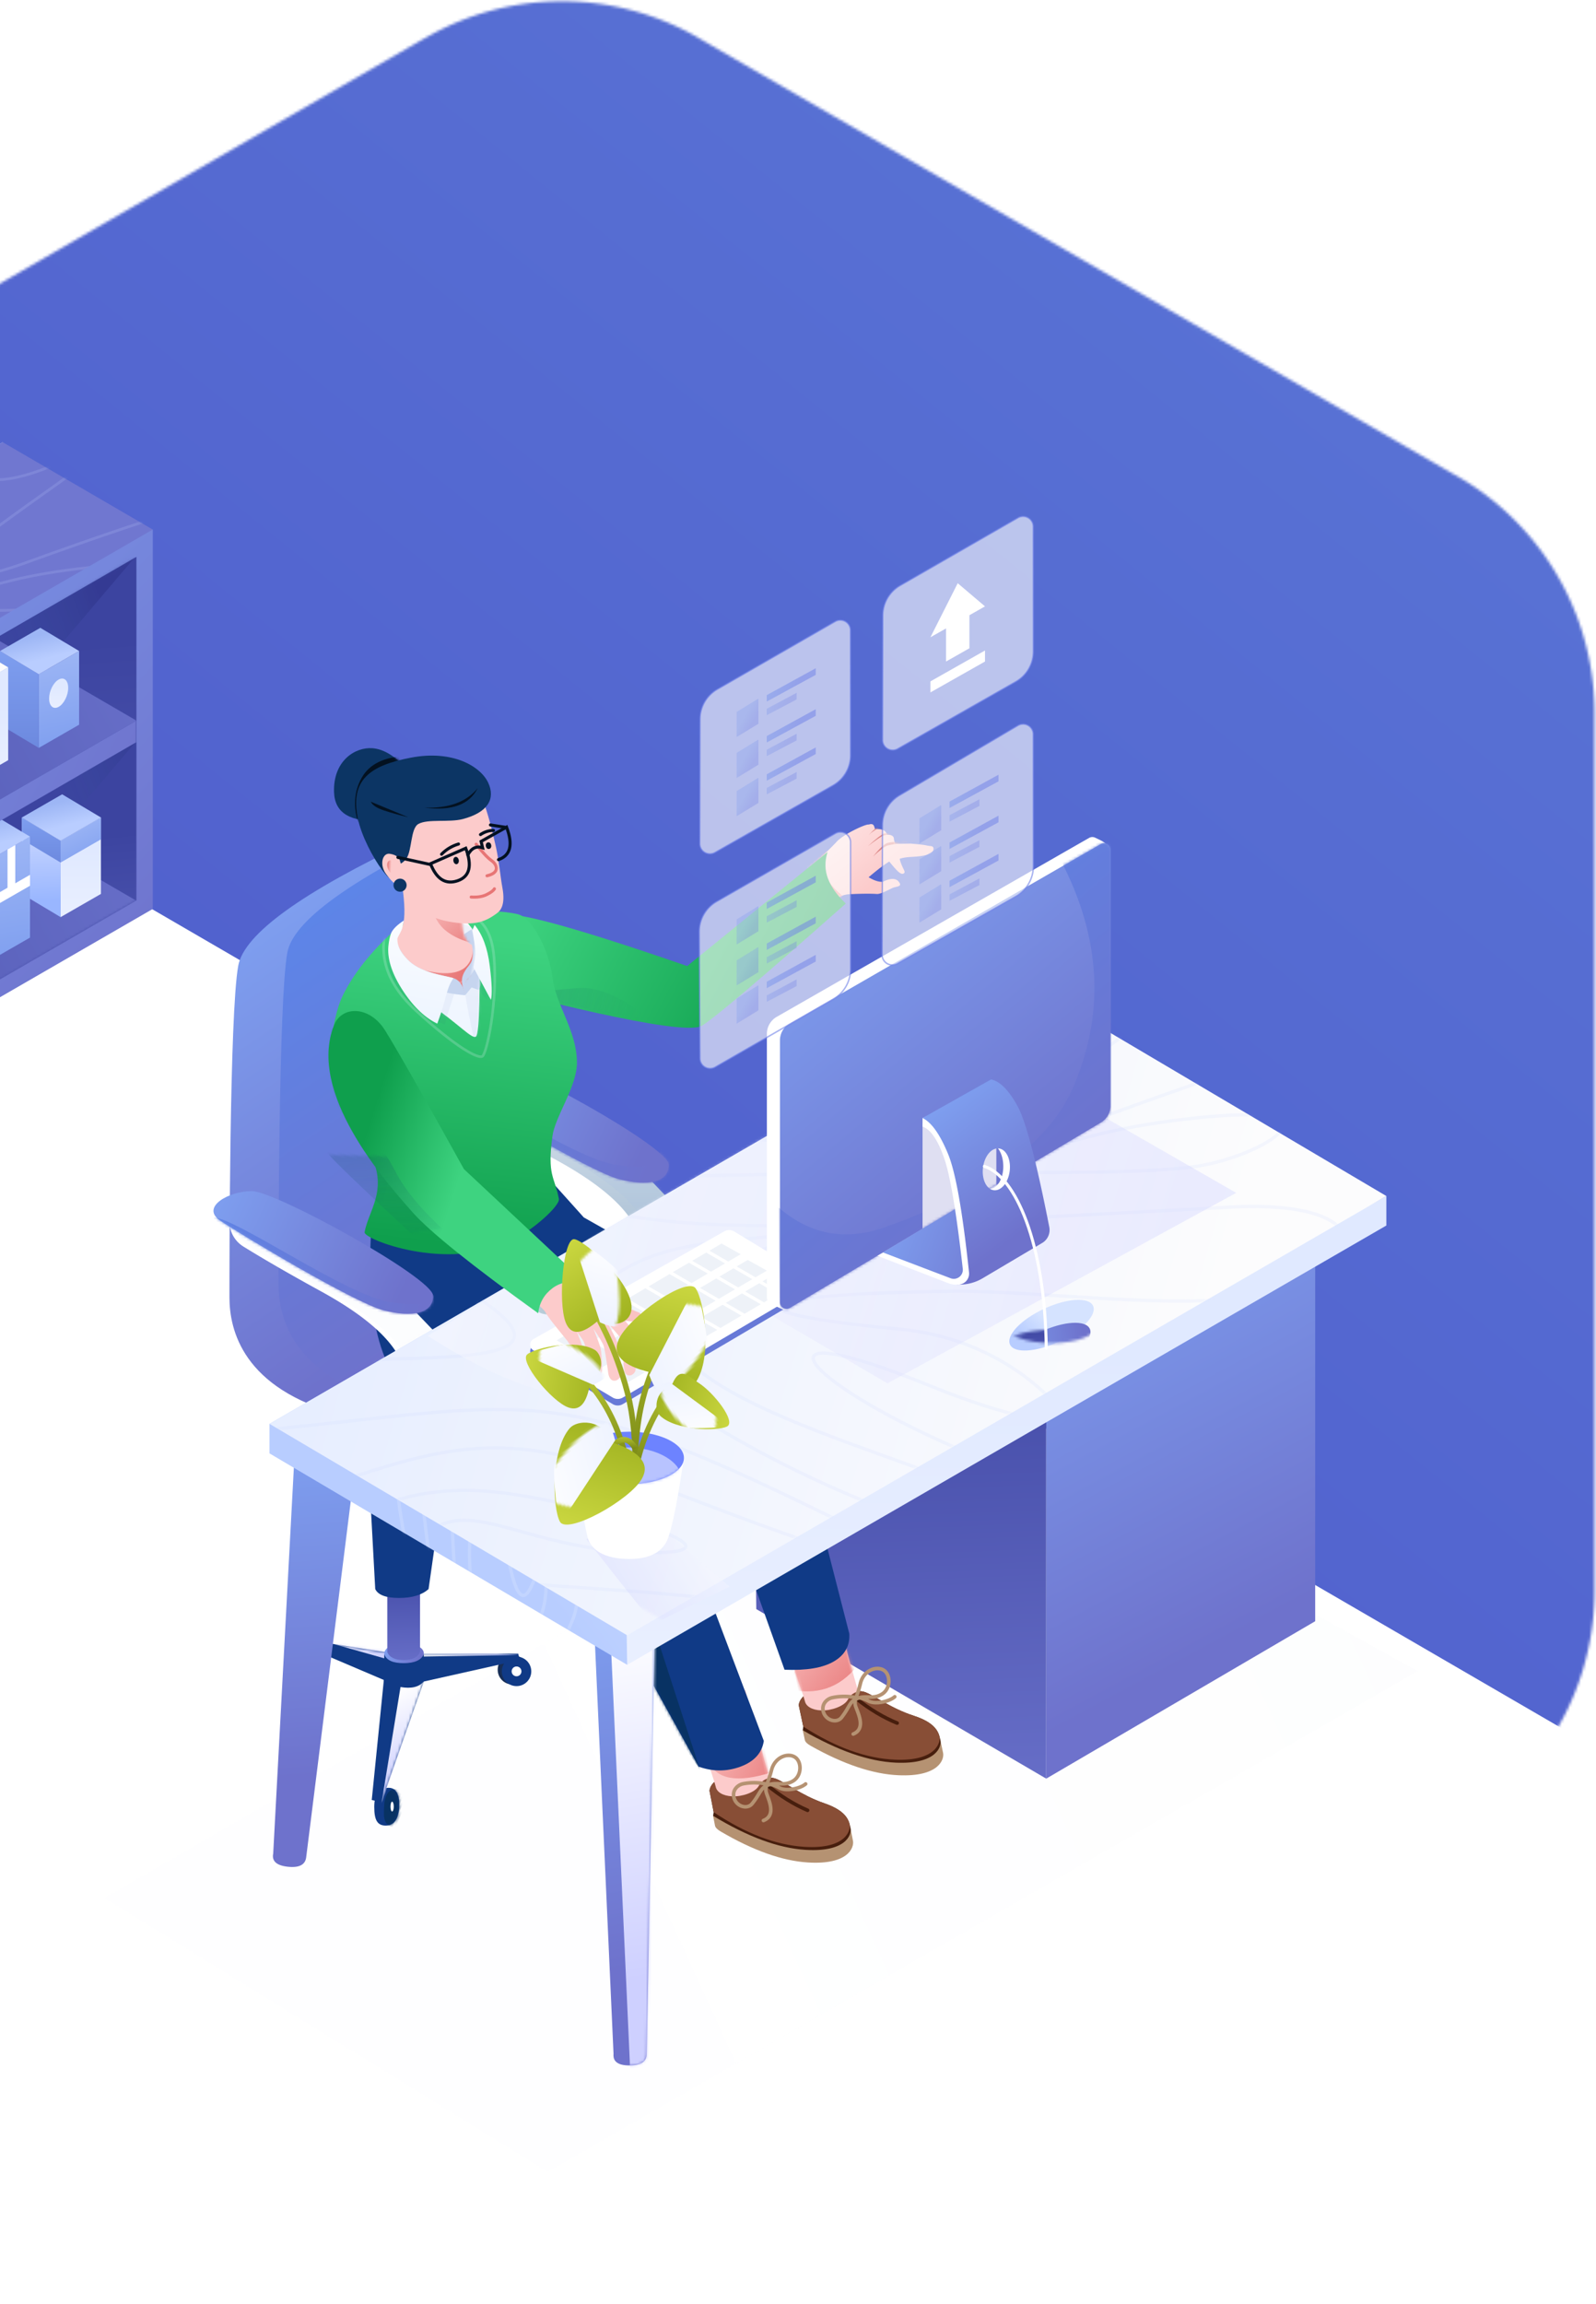 <svg xmlns="http://www.w3.org/2000/svg" xmlns:xlink="http://www.w3.org/1999/xlink" width="585" height="844" viewBox="0 0 585 844">
    <defs>
        <path id="a" d="M487 28.868l278.453 160.764a100 100 0 0 1 50 86.603v321.53a100 100 0 0 1-50 86.603L487 845.132a100 100 0 0 1-100 0L108.547 684.368a100 100 0 0 1-50-86.603v-321.53a100 100 0 0 1 50-86.603L387 28.868a100 100 0 0 1 100 0z"/>
        <linearGradient id="c" x1="64.877%" x2="2.529%" y1="87.454%" y2="20.421%">
            <stop offset="0%" stop-color="#4F5CCC"/>
            <stop offset="100%" stop-color="#5974D5"/>
        </linearGradient>
        <linearGradient id="d" x1="103.36%" x2="40.441%" y1="40.338%" y2="57.114%">
            <stop offset="0%" stop-color="#364D83" stop-opacity=".602"/>
            <stop offset="100%" stop-color="#B2C4FF"/>
        </linearGradient>
        <filter id="e" width="103.7%" height="106.5%" x="-1.9%" y="-3.2%" filterUnits="objectBoundingBox">
            <feGaussianBlur in="SourceGraphic" stdDeviation="3"/>
        </filter>
        <linearGradient id="f" x1="42.183%" x2="59.31%" y1="79.929%" y2="5.51%">
            <stop offset="0%" stop-color="#6E72CC"/>
            <stop offset="100%" stop-color="#7E9EEF"/>
        </linearGradient>
        <linearGradient id="g" x1="54.302%" x2="52.314%" y1="15.694%" y2="120.645%">
            <stop offset="0%" stop-color="#3C44A0"/>
            <stop offset="100%" stop-color="#7077D0"/>
        </linearGradient>
        <linearGradient id="i" x1="16.804%" x2="52.956%" y1="-5.088%" y2="63.392%">
            <stop offset="0%" stop-color="#FEE7E7"/>
            <stop offset="100%" stop-color="#FCCBCB"/>
        </linearGradient>
        <path id="h" d="M34.089 10.478c-3.3 2.378-5.354 4.77-6.162 7.173-.284.845-2.144 6.29-2.823 9.574-.273 1.32-2.582 3.611-3.675 4.877-.86.995-1.364 3.112-2.402 2.122-1.572-1.5-1.195-3.522 1.133-6.066.548-1.3.508-3.145-.12-5.533-3.72 2.488-6.257 4.391-7.61 5.71 2.529 3.642 3.806 5.645 2.552 6.394-.532.318-1.125-.465-1.971-1.173-1.148-.96-2.529-1.975-2.68-1.743-.765 1.167-1.349 2.603-1.746 3.767-1.05 3.07-3.012 8.212-5.433 6.906-.736-.397-.22-1.321-.175-2.53.037-.963.362-2.945.975-5.946l1.6-5.357c-.635-.515-1.15-.835-1.545-.962-1.012-.326-1.277-1.295-.794-2.91-1.423-.784-1.673-2.36-.75-4.727-.735-.597-2.199-.936-.985-2.697-.044-1.064 6.388-8.44 9.623-9.729A158.073 158.073 0 0 0 23.687.147l10.402 10.33z"/>
        <linearGradient id="k" x1="104.216%" x2="8.122%" y1="20.887%" y2="79.689%">
            <stop offset="0%" stop-color="#FCCBCB"/>
            <stop offset="100%" stop-color="#E77575"/>
        </linearGradient>
        <linearGradient id="m" x1="50%" x2="61.919%" y1="7.446%" y2="91.806%">
            <stop offset="0%" stop-color="#3ED380"/>
            <stop offset="100%" stop-color="#0F9F4D"/>
        </linearGradient>
        <path id="l" d="M56.204 4.774c-3.658 0-4.227 23.643-1.705 70.93L.159 113.658c3.506-.121 6.595.807 9.269 2.785 2.673 1.977 5.018 4.924 7.035 8.84C50.73 103.469 69.92 90.679 74.035 86.91c6.171-5.652 7.606-69.577 7.606-80.69s-19.95-1.446-25.437-1.446z"/>
        <linearGradient id="n" x1="45.287%" x2="48.624%" y1="83.478%" y2="8.312%">
            <stop offset="0%" stop-color="#056461" stop-opacity="0"/>
            <stop offset="100%" stop-color="#144269"/>
        </linearGradient>
        <linearGradient id="q" x1="37.593%" x2="64.776%" y1="79.929%" y2="5.51%">
            <stop offset="0%" stop-color="#6E72CC"/>
            <stop offset="100%" stop-color="#7E9EEF"/>
        </linearGradient>
        <path id="p" d="M48.578 0c40.26 19.004 61.466 34.305 63.62 45.902 3.229 17.395 3.229 109.601 3.229 121.523 0 11.922-4.851 33.464-41.046 43.07C50.251 216.9 25.458 206.517 0 179.347L48.578 0z"/>
        <linearGradient id="r" x1="37.593%" x2="64.776%" y1="79.929%" y2="5.51%">
            <stop offset="0%" stop-color="#6E72CC"/>
            <stop offset="100%" stop-color="#5D85E8"/>
        </linearGradient>
        <path id="t" d="M19.97 33.336c0 1.888-1.778 3.733-5.258 4.59-3.48.857-8.529.218-10.283-1.884-1.17-1.401-2.603-2.087-4.302-2.057L2.553.569l21.399.625c-2.654 20.17-3.981 30.884-3.981 32.142z"/>
        <linearGradient id="u" x1="104.216%" x2="8.122%" y1="34.24%" y2="66.072%">
            <stop offset="0%" stop-color="#FCCBCB"/>
            <stop offset="100%" stop-color="#E77575"/>
        </linearGradient>
        <path id="w" d="M143.372 0c3.588 39.29-3.132 63.135-20.16 71.536-17.028 8.401-33.567 22.476-49.615 42.225l-49.698 89.594c-5.207 1.86-10.323 1.86-15.348 0-5.024-1.86-7.875-4.999-8.551-9.418L41.157 85.068l59.427-76.94L143.372 0z"/>
        <linearGradient id="z" x1="50%" x2="50%" y1="0%" y2="100%">
            <stop offset="0%" stop-color="#D9E4EE"/>
            <stop offset="100%" stop-color="#B1C5D8"/>
        </linearGradient>
        <path id="y" d="M0 40.16l13.669 7.794c4.649-7.23 13.816-14.592 27.501-22.089 11.12-6.09 20.57-11.542 28.354-16.353A10.8 10.8 0 0 0 74.646.326V0L10.693 28.968 0 40.161z"/>
        <linearGradient id="C" x1="8.019%" y1="59.328%" y2="36.133%">
            <stop offset="0%" stop-color="#6E72CC"/>
            <stop offset="100%" stop-color="#7E9EEF"/>
        </linearGradient>
        <path id="B" d="M0 38.352c0 6.56 7.65 7.986 18.128 5.324 10.477-2.662 53.045-28.143 60.03-32.946C85.145 5.926 75.099 0 66.423 0S0 31.791 0 38.352z"/>
        <linearGradient id="D" x1="8.019%" y1="56.317%" y2="40.61%">
            <stop offset="0%" stop-color="#6E72CC"/>
            <stop offset="100%" stop-color="#5D85E8"/>
        </linearGradient>
        <path id="F" d="M19.844 28.448c0 1.887-1.779 3.732-5.258 4.59-3.48.857-8.53.218-10.283-1.885-1.17-1.401-2.604-2.087-4.303-2.057L1.945 0l21.4.625c-2.334 17.29-3.5 26.564-3.5 27.823z"/>
        <linearGradient id="G" x1="104.216%" x2="8.122%" y1="-2.19%" y2="103.223%">
            <stop offset="0%" stop-color="#FCCBCB"/>
            <stop offset="100%" stop-color="#E77575"/>
        </linearGradient>
        <path id="I" d="M153.657 15.822c3.334 33.125-3.513 53.884-20.54 62.275-17.028 8.392-35.643 23.732-55.846 46.021l6.001 102.085c-7.235 3.443-13.178 4.866-17.831 4.27-4.653-.596-7.716-2.988-9.19-7.176L38.63 106.89l47.627-61.952 10.515-30.646 56.884 1.53z"/>
        <linearGradient id="L" x1="50%" x2="64.358%" y1="7.446%" y2="91.806%">
            <stop offset="0%" stop-color="#3ED380"/>
            <stop offset="100%" stop-color="#0F9F4D"/>
        </linearGradient>
        <path id="K" d="M60.66 4.45c11.793 8.275 18.675 16.395 22.255 22.18 3.58 5.786 13.325 30.167.818 49.828-12.506 19.662-1.3 27.536 1.37 36.51.727 2.442-27.9 18.093-52.51 9.844-8.828-2.959-19.849-10.832-19.67-13.305.618-8.59 3.282-8.924-.484-23.21C10.627 79.416 1.341 69.454.286 60.854c-1.44-11.753 5.07-21.604 5.092-32.142C5.4 18.175 10.2 6.765 14.487 4.48s34.382-8.304 46.174-.03z"/>
        <linearGradient id="M" x1="43.32%" x2="59.303%" y1="105.911%" y2="33.418%">
            <stop offset="0%" stop-color="#1B4A7A"/>
            <stop offset="100%" stop-color="#0041AE"/>
        </linearGradient>
        <linearGradient id="O" x1="45.595%" x2="56.135%" y1="105.911%" y2="33.418%">
            <stop offset="0%" stop-color="#1B4A7A"/>
            <stop offset="100%" stop-color="#0041AE"/>
        </linearGradient>
        <linearGradient id="P" x1="40.941%" x2="47.356%" y1="83.478%" y2="8.312%">
            <stop offset="0%" stop-color="#056461" stop-opacity="0"/>
            <stop offset="100%" stop-color="#144269"/>
        </linearGradient>
        <linearGradient id="R" x1="50%" x2="61.959%" y1="7.446%" y2="91.806%">
            <stop offset="0%" stop-color="#FAFCFF"/>
            <stop offset="100%" stop-color="#EEF5FF"/>
        </linearGradient>
        <path id="Q" d="M36.569 6.327c.62 11.657-2.633 20.712-9.757 27.163-10.687 9.677-14.13 15.064-15.823 14.519-1.693-.546-4.166-22.168-5.121-29.975-.956-7.808 4.157-16.117 11.07-16.969C21.546.498 28.09 2.252 36.569 6.327z"/>
        <linearGradient id="T" x1="104.216%" x2="8.122%" y1="-3.102%" y2="104.153%">
            <stop offset="0%" stop-color="#FCCBCB"/>
            <stop offset="100%" stop-color="#E77575"/>
        </linearGradient>
        <path id="U" d="M26.113.484c-.916 7.258-1.026 12.49-.33 15.698.697 3.208 2.092 5.733 4.184 7.576-2.184 4.156-3.983 6.896-5.397 8.22-5.378 5.038-11.317 6.697-15.177 7.54-8.076 1.765-8.94-9.694-8.79-13.884 3.065-.888 4.334-5.007 3.806-12.356L26.113.484z"/>
        <linearGradient id="V" x1="99.213%" x2="11.987%" y1="-8.65%" y2="109.811%">
            <stop offset="0%" stop-color="#FCCBCB"/>
            <stop offset="100%" stop-color="#E77575"/>
        </linearGradient>
        <linearGradient id="X" x1="104.216%" x2="8.122%" y1="32.672%" y2="67.67%">
            <stop offset="0%" stop-color="#FCCBCB"/>
            <stop offset="100%" stop-color="#E77575"/>
        </linearGradient>
        <linearGradient id="Y" x1="45.54%" x2="62.658%" y1="46.174%" y2="39.656%">
            <stop offset="0%" stop-color="#FAFCFF"/>
            <stop offset="100%" stop-color="#C7D5EF"/>
        </linearGradient>
        <linearGradient id="Z" x1="50%" x2="60.587%" y1="7.446%" y2="91.806%">
            <stop offset="0%" stop-color="#FAFCFF"/>
            <stop offset="100%" stop-color="#EEF5FF"/>
        </linearGradient>
        <linearGradient id="aa" x1="50%" x2="51.504%" y1="7.446%" y2="91.806%">
            <stop offset="0%" stop-color="#FAFCFF"/>
            <stop offset="100%" stop-color="#EEF5FF"/>
        </linearGradient>
        <path id="ab" d="M2.739 13.891C1.712 17.344.909 23.714.328 33.001c-.307 4.91.104 11.119 0 14.849-.192 6.853 2.26 8.373 3.46 9.003 4.657 2.442 8.703 3.226 16.64.67 7.937-2.558 9.829-5.577 11.48-8.658 1.652-3.081 2.711-3.988 5.617-10.282 2.907-6.293 10.088-15.851 8.32-23.767C44.074 6.901 36.61-.645 23.882.456 15.4 1.192 8.35 5.67 2.74 13.892z"/>
        <path id="ad" d="M.234 10.422C3.81 4.764 7.659 1.453 11.78.49c6.181-1.447 14.957 2.31 16.382 13.686.95 7.584-4.121 11.896-15.213 12.938L.234 10.423z"/>
        <path id="af" d="M11.944 25.308C2.466 24.362-1.153 19.868.656 13.59 2.466 7.31 11.521-.35 27.116.11c15.596.462 23.26 4.74 22.8 18.534-.46 13.794-12.375 34.616-8.028 17.765-3.11 3.138-5.988 1.218-7.226 0-2.602-2.56-3.205-10.746-6.412-11.89-3.745-1.336-11.2 1.3-16.306.79z"/>
        <path id="ah" d="M.234 10.422C3.81 4.764 7.659 1.453 11.78.49c6.181-1.447 14.957 2.31 16.382 13.686.95 7.584-4.121 11.896-15.213 12.938L.234 10.423z"/>
        <linearGradient id="aj" x1="43.999%" x2="78.231%" y1="12.238%" y2="0%">
            <stop offset="0%" stop-color="#FCCBCB"/>
            <stop offset="100%" stop-color="#E77575"/>
        </linearGradient>
        <path id="ak" d="M0 40.16l13.669 7.794c4.649-7.23 13.816-14.592 27.501-22.089 11.12-6.09 20.57-11.542 28.354-16.353A10.8 10.8 0 0 0 74.646.326V0L10.693 28.968 0 40.161z"/>
        <path id="am" d="M0 38.352c0 6.56 7.65 7.986 18.128 5.324 10.477-2.662 53.045-28.143 60.03-32.946C85.145 5.926 75.099 0 66.423 0S0 31.791 0 38.352z"/>
        <linearGradient id="ap" x1="49.277%" x2="50.861%" y1="79.929%" y2="5.51%">
            <stop offset="0%" stop-color="#6E72CC"/>
            <stop offset="100%" stop-color="#7E9EEF"/>
        </linearGradient>
        <path id="ao" d="M0 2.077L3.262 173.14c0 2.837 2.097 4.256 6.291 4.256 4.194 0 6.152-1.419 5.874-4.256L23.273 0 0 2.077z"/>
        <linearGradient id="aq" x1="49.277%" x2="50.861%" y1="79.929%" y2="5.51%">
            <stop offset="0%" stop-color="#CED0FF"/>
            <stop offset="100%" stop-color="#FFF"/>
        </linearGradient>
        <path id="as" d="M0 5.734L32.672.624l1.627 2.224L4.045 15.736z"/>
        <linearGradient id="at" x1="8.019%" y1="52.137%" y2="46.823%">
            <stop offset="0%" stop-color="#CED0FF"/>
            <stop offset="100%" stop-color="#FFF"/>
        </linearGradient>
        <path id="av" d="M7.731 14.402c3.09-1.377 4.011-4.106 2.043-8.532S5.948.037 3.106 1.304C.264 2.571-.018 5.562 1.2 9.007c1.218 3.446 3.442 6.772 6.532 5.395z"/>
        <path id="ax" d="M41.462.249H.565L0 2.566l40.438 9.052z"/>
        <linearGradient id="ay" x1="8.019%" y1="50.142%" y2="49.789%">
            <stop offset="0%" stop-color="#CED0FF"/>
            <stop offset="100%" stop-color="#FFF"/>
        </linearGradient>
        <linearGradient id="aA" x1="8.019%" y1="57.956%" y2="38.173%">
            <stop offset="0%" stop-color="#6E72CC"/>
            <stop offset="100%" stop-color="#7E9EEF"/>
        </linearGradient>
        <path id="aB" d="M0 10.002L15.578 54.22l3.504-.785-4.378-43.433L14.49 0c-.737 2.207-3.105 3.31-7.103 3.31C3.39 3.31.928 2.208 0 0v10.002z"/>
        <linearGradient id="aC" x1="44.982%" x2="55.977%" y1="79.929%" y2="5.51%">
            <stop offset="0%" stop-color="#CED0FF"/>
            <stop offset="100%" stop-color="#FFF"/>
        </linearGradient>
        <linearGradient id="aE" x1="51.231%" x2="50.662%" y1="15.694%" y2="120.645%">
            <stop offset="0%" stop-color="#3C44A0"/>
            <stop offset="100%" stop-color="#7077D0"/>
        </linearGradient>
        <linearGradient id="aF" x1="49.122%" x2="51.046%" y1="79.929%" y2="5.51%">
            <stop offset="0%" stop-color="#6E72CC"/>
            <stop offset="100%" stop-color="#7E9EEF"/>
        </linearGradient>
        <linearGradient id="aH" x1="50%" x2="81.904%" y1="47.662%" y2="67.419%">
            <stop offset="0%" stop-color="#D5E3FF"/>
            <stop offset="100%" stop-color="#B8CDFF"/>
        </linearGradient>
        <path id="aG" d="M35.983 0l278.272 160.928v10.809L183.15 249.2 0 31.225z"/>
        <linearGradient id="aJ" x1="81.554%" x2="81.554%" y1="32.571%" y2="98.172%">
            <stop offset="0%" stop-color="#E0E9FF"/>
            <stop offset="100%" stop-color="#E9EFFF"/>
        </linearGradient>
        <linearGradient id="aL" x1="15.179%" x2="102.463%" y1="50%" y2="34.902%">
            <stop offset="0%" stop-color="#FCFCFD"/>
            <stop offset="100%" stop-color="#E4ECFF"/>
        </linearGradient>
        <path id="aK" d="M131.94 0l278.27 160.928-131.105 77.463L.834 77.463z"/>
        <linearGradient id="aM" x1="8.019%" y1="67.57%" y2="23.883%">
            <stop offset="0%" stop-color="#CED0FF"/>
            <stop offset="100%" stop-color="#FFF"/>
        </linearGradient>
        <filter id="aN" width="127.4%" height="135.8%" x="-13.7%" y="-17.9%" filterUnits="objectBoundingBox">
            <feGaussianBlur in="SourceGraphic" stdDeviation="2.4"/>
        </filter>
        <linearGradient id="aQ" x1="50%" x2="81.904%" y1="49.425%" y2="54.282%">
            <stop offset="0%" stop-color="#D5E3FF"/>
            <stop offset="100%" stop-color="#B8CDFF"/>
        </linearGradient>
        <ellipse id="aP" cx="19.191" cy="13.811" rx="16.796" ry="6.604"/>
        <linearGradient id="aT" x1="8.019%" y1="54.627%" y2="43.122%">
            <stop offset="0%" stop-color="#6E72CC"/>
            <stop offset="100%" stop-color="#7E9EEF"/>
        </linearGradient>
        <ellipse id="aS" cx="19.191" cy="13.811" rx="16.796" ry="6.604"/>
        <linearGradient id="aU" x1="57.482%" x2="54.024%" y1="15.694%" y2="120.645%">
            <stop offset="0%" stop-color="#3C44A0"/>
            <stop offset="100%" stop-color="#7077D0"/>
        </linearGradient>
        <linearGradient id="aW" x1="8.019%" y1="54.605%" y2="43.155%">
            <stop offset="0%" stop-color="#CED0FF"/>
            <stop offset="100%" stop-color="#FFF"/>
        </linearGradient>
        <filter id="aX" width="104.9%" height="112.4%" x="-2.4%" y="-6.2%" filterUnits="objectBoundingBox">
            <feGaussianBlur in="SourceGraphic" stdDeviation="2.4"/>
        </filter>
        <linearGradient id="aY" x1="23.693%" x2="46.032%" y1="170.285%" y2="8.312%">
            <stop offset="0%" stop-color="#056461" stop-opacity="0"/>
            <stop offset="100%" stop-color="#144269"/>
        </linearGradient>
        <linearGradient id="ba" x1="50%" x2="77.784%" y1="36.284%" y2="63.475%">
            <stop offset="0%" stop-color="#3ED380"/>
            <stop offset="100%" stop-color="#0F9F4D"/>
        </linearGradient>
        <path id="aZ" d="M121.37 64.968c-21.335 16.023-59.598-2.951-73.685-9.976C39.201 50.76 23.306 39.119 0 20.068c3.614-1.439 6.124-3.93 7.528-7.476C8.933 9.047 8.53 5.005 6.32.467l51.741 32.22c29.387 7.325 48.225 12.244 56.515 14.758 10.296 3.123 12.922 12.922 6.796 17.523z"/>
        <linearGradient id="bb" x1="20.444%" x2="41.373%" y1="70.853%" y2="24.034%">
            <stop offset="0%" stop-color="#056461" stop-opacity="0"/>
            <stop offset="100%" stop-color="#144269"/>
        </linearGradient>
        <linearGradient id="be" x1="29.682%" x2="74.198%" y1="79.929%" y2="5.51%">
            <stop offset="0%" stop-color="#6E72CC"/>
            <stop offset="100%" stop-color="#7E9EEF"/>
        </linearGradient>
        <path id="bd" d="M3.598 2.074L117.54 67.736a7.2 7.2 0 0 1 3.605 6.238v95.941a2.4 2.4 0 0 1-3.628 2.062L3.515 104.053A7.2 7.2 0 0 1 0 97.868V4.153a2.4 2.4 0 0 1 3.598-2.08z"/>
        <linearGradient id="bf" x1="29.729%" x2="74.142%" y1="79.929%" y2="5.51%">
            <stop offset="0%" stop-color="#6E72CC"/>
            <stop offset="100%" stop-color="#5D85E8"/>
        </linearGradient>
        <linearGradient id="bh" x1="8.019%" y1="57.309%" y2="39.135%">
            <stop offset="0%" stop-color="#6E72CC"/>
            <stop offset="100%" stop-color="#7E9EEF"/>
        </linearGradient>
        <linearGradient id="bi" x1="33.892%" x2="69.184%" y1="79.929%" y2="5.51%">
            <stop offset="0%" stop-color="#6E72CC"/>
            <stop offset="100%" stop-color="#7E9EEF"/>
        </linearGradient>
        <ellipse id="bj" cx="20.072" cy="9.608" rx="20.072" ry="9.608"/>
        <linearGradient id="bl" x1="50%" x2="50%" y1="0%" y2="100%">
            <stop offset="0%" stop-color="#B2BF31"/>
            <stop offset="100%" stop-color="#7B8B16"/>
        </linearGradient>
        <linearGradient id="bn" x1="50%" x2="50%" y1="0%" y2="100%">
            <stop offset="0%" stop-color="#CDD942"/>
            <stop offset="100%" stop-color="#9EB11F"/>
        </linearGradient>
        <path id="bm" d="M23.455 33.57c-2.637 5.642-8.209 7.664-11.665 4.399-6.76-6.387-1.942-30.617.972-33.463C15.677 1.661 31.465 19.27 33.617 26.91c1.435 5.094-1.953 7.314-10.162 6.66z"/>
        <linearGradient id="bo" x1="50%" x2="76.455%" y1="0%" y2="129.056%">
            <stop offset="0%" stop-color="#FFF"/>
            <stop offset="100%" stop-color="#E6EDFF"/>
        </linearGradient>
        <linearGradient id="bq" x1="50%" x2="50%" y1="0%" y2="100%">
            <stop offset="0%" stop-color="#B2BF31"/>
            <stop offset="100%" stop-color="#7B8B16"/>
        </linearGradient>
        <linearGradient id="bs" x1="50%" x2="50%" y1="0%" y2="100%">
            <stop offset="0%" stop-color="#CDD942"/>
            <stop offset="100%" stop-color="#9EB11F"/>
        </linearGradient>
        <path id="br" d="M27.303 40.49c-7.28 7.513-15.65 3.73-17.15.156-4.22-10.058 3.115-29.912 7.17-33.685 4.055-3.773 21.927 15.387 23.714 24.283 1.192 5.93-3.386 9.012-13.734 9.246z"/>
        <linearGradient id="bt" x1="50%" x2="90.229%" y1="0%" y2="129.056%">
            <stop offset="0%" stop-color="#FFF"/>
            <stop offset="100%" stop-color="#E6EDFF"/>
        </linearGradient>
        <linearGradient id="bv" x1="50%" x2="50%" y1="0%" y2="100%">
            <stop offset="0%" stop-color="#B2BF31"/>
            <stop offset="100%" stop-color="#7B8B16"/>
        </linearGradient>
        <linearGradient id="bx" x1="50%" x2="50%" y1="0%" y2="100%">
            <stop offset="0%" stop-color="#CDD942"/>
            <stop offset="100%" stop-color="#9EB11F"/>
        </linearGradient>
        <path id="bw" d="M19.667 29.344c-5.22 5.404-11.263 2.643-12.356.055C4.237 22.12 9.454 7.8 12.362 5.088c2.91-2.712 15.851 11.19 17.169 17.623.879 4.288-2.41 6.5-9.864 6.633z"/>
        <linearGradient id="by" x1="50%" x2="89.661%" y1="0%" y2="129.056%">
            <stop offset="0%" stop-color="#FFF"/>
            <stop offset="100%" stop-color="#E6EDFF"/>
        </linearGradient>
        <linearGradient id="bB" x1="50%" x2="50%" y1="0%" y2="100%">
            <stop offset="0%" stop-color="#CDD942"/>
            <stop offset="100%" stop-color="#9EB11F"/>
        </linearGradient>
        <path id="bA" d="M20.177 27.875c-5.22 5.403-11.263 2.643-12.356.055-3.074-7.28 2.143-21.6 5.052-24.311 2.908-2.713 9.902 8.955 11.22 15.388.879 4.288 3.539 8.734-3.916 8.868z"/>
        <linearGradient id="bD" x1="50%" x2="50%" y1="0%" y2="100%">
            <stop offset="0%" stop-color="#B2BF31"/>
            <stop offset="100%" stop-color="#7B8B16"/>
        </linearGradient>
        <path id="bE" d="M27.303 40.49c-7.28 7.513-15.65 3.73-17.15.156-4.22-10.058 3.115-29.912 7.17-33.685 4.055-3.773 21.927 15.387 23.714 24.283 1.192 5.93-3.386 9.012-13.734 9.246z"/>
        <linearGradient id="bG" x1="34.218%" x2="116.96%" y1="63.91%" y2="51.501%">
            <stop offset="0%" stop-color="#6D7FE7"/>
            <stop offset="100%" stop-color="#7E9EEF"/>
        </linearGradient>
        <linearGradient id="bH" x1="34.218%" x2="116.96%" y1="66.87%" y2="51.821%">
            <stop offset="0%" stop-color="#6D7FE7"/>
            <stop offset="100%" stop-color="#7E9EEF"/>
        </linearGradient>
        <linearGradient id="bI" x1="44.847%" x2="71.865%" y1="80.156%" y2="53.255%">
            <stop offset="0%" stop-color="#6D7FE7"/>
            <stop offset="100%" stop-color="#7E9EEF"/>
        </linearGradient>
        <linearGradient id="bK" x1="50%" x2="50%" y1="46.282%" y2="100%">
            <stop offset="0%" stop-color="#D5E3FF"/>
            <stop offset="100%" stop-color="#B8CDFF"/>
        </linearGradient>
        <path id="bJ" d="M0 0l232 133.981v138.98l-55 31.996L0 138.98z"/>
        <linearGradient id="bM" x1="87.056%" x2="44.144%" y1="66.722%" y2="53.304%">
            <stop offset="0%" stop-color="#3C44A0"/>
            <stop offset="100%" stop-color="#7077D0"/>
        </linearGradient>
        <path id="bL" d="M55 0l232 133.981-55 31.996c-55.849-1.015-101.362-11.68-136.54-31.996C60.282 113.666 28.462 79.671 0 31.995L55 0z"/>
        <linearGradient id="bO" x1="19.673%" x2="86.12%" y1="79.929%" y2="5.51%">
            <stop offset="0%" stop-color="#6E72CC"/>
            <stop offset="100%" stop-color="#7E9EEF"/>
        </linearGradient>
        <linearGradient id="bQ" x1="64.223%" x2="57.649%" y1="15.694%" y2="120.645%">
            <stop offset="0%" stop-color="#3C44A0"/>
            <stop offset="100%" stop-color="#7077D0"/>
        </linearGradient>
        <path id="bP" d="M0 0l220 127.11v125.854L0 125.854z"/>
        <linearGradient id="bR" x1="68.804%" x2="60.113%" y1="25.748%" y2="99.941%">
            <stop offset="0%" stop-color="#3C44A0"/>
            <stop offset="100%" stop-color="#7077D0"/>
        </linearGradient>
        <linearGradient id="bT" x1="32.551%" x2="0%" y1="54.736%" y2="42.549%">
            <stop offset="0%" stop-color="#186A83" stop-opacity="0"/>
            <stop offset="100%" stop-color="#0B0850"/>
        </linearGradient>
        <linearGradient id="bU" x1="87.056%" x2="-27.929%" y1="66.722%" y2="29.76%">
            <stop offset="0%" stop-color="#3C44A0"/>
            <stop offset="100%" stop-color="#7077D0"/>
        </linearGradient>
        <linearGradient id="bV" x1="48.964%" x2="39.864%" y1="0%" y2="105.133%">
            <stop offset="0%" stop-color="#9DB6F5"/>
            <stop offset="100%" stop-color="#7E9EEF"/>
        </linearGradient>
        <linearGradient id="bW" x1="81.554%" x2="81.554%" y1="32.571%" y2="98.172%">
            <stop offset="0%" stop-color="#E0E9FF"/>
            <stop offset="100%" stop-color="#E9EFFF"/>
        </linearGradient>
        <linearGradient id="bX" x1="50%" x2="50%" y1="149.273%" y2="0%">
            <stop offset="0%" stop-color="#647FD7"/>
            <stop offset="100%" stop-color="#7E9EEF"/>
        </linearGradient>
        <linearGradient id="bY" x1="63.675%" x2="44.028%" y1="20.889%" y2="67.177%">
            <stop offset="0%" stop-color="#9DB6F5"/>
            <stop offset="100%" stop-color="#B9CDFF"/>
        </linearGradient>
        <linearGradient id="bZ" x1="81.554%" x2="81.554%" y1="32.571%" y2="98.172%">
            <stop offset="0%" stop-color="#E0E9FF"/>
            <stop offset="100%" stop-color="#E9EFFF"/>
        </linearGradient>
        <linearGradient id="ca" x1="15.179%" x2="102.463%" y1="50%" y2="34.704%">
            <stop offset="0%" stop-color="#FCFCFD"/>
            <stop offset="100%" stop-color="#E4ECFF"/>
        </linearGradient>
        <linearGradient id="cb" x1="81.554%" x2="81.554%" y1="32.571%" y2="98.172%">
            <stop offset="0%" stop-color="#E0E9FF"/>
            <stop offset="100%" stop-color="#E9EFFF"/>
        </linearGradient>
        <linearGradient id="cc" x1="43.996%" x2="45.105%" y1="83.825%" y2="-4.282%">
            <stop offset="0%" stop-color="#99B6FF"/>
            <stop offset="100%" stop-color="#D4DEFF"/>
        </linearGradient>
        <linearGradient id="cd" x1="45.204%" x2="3.081%" y1="0%" y2="105.133%">
            <stop offset="0%" stop-color="#9DB6F5"/>
            <stop offset="100%" stop-color="#7E9EEF"/>
        </linearGradient>
        <linearGradient id="ce" x1="50%" x2="50%" y1="149.273%" y2="0%">
            <stop offset="0%" stop-color="#647FD7"/>
            <stop offset="100%" stop-color="#7E9EEF"/>
        </linearGradient>
        <linearGradient id="cf" x1="49.369%" x2="43.83%" y1="0%" y2="105.133%">
            <stop offset="0%" stop-color="#9DB6F5"/>
            <stop offset="100%" stop-color="#7E9EEF"/>
        </linearGradient>
        <linearGradient id="cg" x1="8.019%" y1="61.267%" y2="33.252%">
            <stop offset="0%" stop-color="#6E72CC"/>
            <stop offset="100%" stop-color="#7E9EEF"/>
        </linearGradient>
    </defs>
    <g fill="none" fill-rule="evenodd">
        <g transform="matrix(-1 0 0 1 643 -15)">
            <mask id="b" fill="#fff">
                <use xlink:href="#a"/>
            </mask>
            <g stroke="#FFF" stroke-linecap="round" stroke-linejoin="round" mask="url(#b)" opacity=".2">
                <path d="M809.93 297.564L34.775 745.028M1016.225 654.82L241.07 1102.282M981.842 595.277L206.688 1042.74M947.46 535.734L172.305 983.198M913.077 476.191L137.923 923.655M878.695 416.649L103.54 864.113M844.312 357.106L69.158 804.57"/>
            </g>
            <g stroke="#FFF" stroke-linecap="round" stroke-linejoin="round" mask="url(#b)" opacity=".2">
                <path d="M-.897 132.48l775.276 447.51M156.949 143.755l775.275 447.51M156.949 53.564l775.275 447.51M156.949-36.627l775.275 447.51M-207.224 489.773l775.275 447.51M-172.837 430.225l775.276 447.51M-138.449 370.676l775.276 447.51M-104.06 311.127l775.275 447.51M-69.673 251.578l775.276 447.51M-35.285 192.03L739.99 639.54"/>
            </g>
            <path fill="url(#c)" d="M57-17h757v233.368L57 656z" mask="url(#b)"/>
        </g>
        <path fill="url(#d)" d="M269.195 710.305l162.56 100.402L750.728 627.18 578.03 531.707z" filter="url(#e)" opacity=".1" transform="translate(-231 -15)"/>
        <path fill="url(#f)" d="M26.917 158.134v170.78l98.574 57.658v-170.28z" transform="matrix(-1 0 0 1 508.987 265)"/>
        <path fill="url(#g)" d="M125.517 386.572l106.26-62.104 1.022-90.44 1.852-75.618-109.134 58.486z" transform="matrix(-1 0 0 1 508.987 265)"/>
        <g transform="scale(-1 1) rotate(74 -347.39 -52.553)">
            <mask id="j" fill="#fff">
                <use xlink:href="#h"/>
            </mask>
            <use fill="url(#i)" xlink:href="#h"/>
            <path fill="#DB8686" d="M2.737 35.165c2.258-5.197 3.67-8.23 4.235-9.095.566-.866 2.349-2.196 5.35-3.99-3.541 1.513-5.614 2.735-6.219 3.666-.908 1.397-4.236 10.49-6.845 11.638-1.739.766-1.918 1.696-.539 2.789l4.018-5.008zM.733 31.76c.406-1.572 2.274-6.98 3.106-8.098.554-.745 2.354-2.233 5.399-4.462-3.52 2.192-5.56 3.67-6.12 4.433-.842 1.144-2.968 8.657-5.615 8.98-1.765.215-1.691.809.22 1.78 1.735-.707 2.739-1.584 3.01-2.632zM-1.365 26.675c.847-2.044 2.237-4.416 3.448-5.805.807-.925 1.833-1.748 3.076-2.468C2.696 19.694 1.14 20.7.492 21.418c-.97 1.077-2.042 4.515-3.643 4.71l-2.477.303 1.404 1.471c1.342.545 2.295.136 2.86-1.227z" mask="url(#j)"/>
            <path fill="url(#k)" d="M29.315 15.467c-2.303-5.261-4.91-8.477-7.823-9.647-2.913-1.17-5.23-1.195-6.952-.076l7.707-6.216 14.915 12.345-7.847 3.594z" mask="url(#j)"/>
        </g>
        <g transform="scale(-1 1) rotate(74 -283.28 11.51)">
            <mask id="o" fill="#fff">
                <use xlink:href="#l"/>
            </mask>
            <use fill="url(#m)" xlink:href="#l"/>
            <path fill="url(#n)" d="M82.479 79.57c-9.493-17.788-12.554-31.181-9.186-40.18 5.054-13.496 13.79-32.837 13.79-39.983 0-4.764 5.95-2.393 17.85 7.113L82.48 79.57z" mask="url(#o)" opacity=".5"/>
        </g>
        <g transform="matrix(-1 0 0 1 199.53 307.842)">
            <mask id="s" fill="#fff">
                <use xlink:href="#p"/>
            </mask>
            <use fill="url(#q)" xlink:href="#p"/>
            <path fill="url(#r)" d="M30.586-4.804c40.26 19.005 61.467 34.305 63.62 45.902 3.23 17.395 3.23 109.602 3.23 121.523 0 11.922-4.852 33.464-41.047 43.07-24.13 6.405-48.923-3.978-74.38-31.148L30.585-4.804z" mask="url(#s)"/>
        </g>
        <path fill="#B59272" d="M312.649 674.374c.474 2.44-1.715 8.836-16.533 7.914-9.385-.584-20.037-4.365-31.955-11.344-1.256-.735-1.953-1.458-2.09-2.166l-.696-3.58c22.05-1.948 35.938-1.94 41.664.023 4.498 1.543 8.284 2.333 8.712 4.534l.898 4.62z"/>
        <path fill="#471E0D" d="M311.75 669.755c.475 2.44-1.714 8.836-16.531 7.914-9.879-.615-21.16-4.771-33.844-12.47l.213-1.33-1.482-7.624c-.229-1.177 1.26-3.898 3.56-4.345 2.301-.447 7.189 1.673 11.088 1.498 3.9-.176 5.958-3.051 9.466-1.84 3.508 1.21 9.332 6.098 17.92 9.044 8.59 2.945 9.137 6.714 9.61 9.153z"/>
        <path fill="#884E36" d="M294.822 676.56c-10.468-.651-21.546-4.882-33.234-12.69l-1.482-7.625c-.229-1.177 1.26-3.898 3.56-4.345 2.301-.447 7.189 1.673 11.088 1.498 3.9-.176 5.958-3.051 9.466-1.84 3.508 1.21 9.332 6.098 17.92 9.044 6.967 2.389 8.643 5.32 9.28 7.643.505 1.84-.896 9.292-16.598 8.315z"/>
        <path stroke="#471E0D" stroke-linecap="round" stroke-linejoin="round" stroke-width="1.32" d="M281.182 653.926c4.783 3.973 9.726 7.057 14.826 9.253"/>
        <g transform="scale(-1 1) rotate(11 -3347.003 -1122)">
            <mask id="v" fill="#fff">
                <use xlink:href="#t"/>
            </mask>
            <use fill="#FCCBCB" xlink:href="#t"/>
            <path fill="url(#u)" d="M20.008 25.943C17.14 32.15 8.278 33.92-6.575 31.251c-14.853-2.668-13.226-10.581 4.88-23.738l33.193 8.485-11.49 9.945z" mask="url(#v)"/>
        </g>
        <path stroke="#B59272" stroke-linecap="round" stroke-linejoin="round" stroke-width="1.32" d="M295.299 653.519c-1.889 1.634-7.006 2.866-9.63 1.42-1.75-.965-3.21-1.393-4.381-1.286a20.946 20.946 0 0 0-8.9-.19c-2.077.403-4.288 2.517-3.238 5.489 1.024 2.895 4.793 3.967 6.52 1.827 3.247-4.027 2.9-5.81 6.075-6.939 3.174-1.128 5.517.611 8.888-1.37 3.371-1.98 3.325-7.238.65-8.832-2.676-1.594-7.293.12-8.487 4.796-1.193 4.676-2.392 5.88-2 7.904.394 2.023 4.23 8.552-.962 10.578"/>
        <g transform="matrix(-1 0 0 1 279.972 443.83)">
            <mask id="x" fill="#fff">
                <use xlink:href="#w"/>
            </mask>
            <use fill="#103A86" xlink:href="#w"/>
            <path fill="#083263" d="M52.855 113.761L23.287 204.75l52.633-78.582z" mask="url(#x)"/>
        </g>
        <g transform="matrix(-1 0 0 1 245.11 399.115)">
            <mask id="A" fill="#fff">
                <use xlink:href="#y"/>
            </mask>
            <use fill="url(#z)" xlink:href="#y"/>
            <path fill="#ABC1DF" fill-rule="nonzero" d="M-3.598 38.96l13.668 7.793c4.65-7.23 13.817-14.592 27.502-22.089 11.12-6.09 20.57-11.542 28.354-16.353a10.8 10.8 0 0 0 5.122-9.186v-.326L7.095 27.767-3.598 38.96z" mask="url(#A)" opacity=".517"/>
        </g>
        <g transform="matrix(-1 0 0 1 245.11 388.306)">
            <mask id="E" fill="#fff">
                <use xlink:href="#B"/>
            </mask>
            <use fill="url(#C)" xlink:href="#B"/>
            <path fill="url(#D)" d="M19.074 38.43C2.5 40.663 3.342 36.44 1.85 26.278c-5.555 4.104-6.43 27.302 2.03 27.502 28.471.674 88.145-32.66 92.775-35.844 6.985-4.804-3.06-10.73-11.737-10.73-8.676 0-49.273 28.995-65.845 31.226z" mask="url(#E)"/>
        </g>
        <g>
            <path fill="#B59272" d="M345.673 642.128c.517 2.431-1.56 8.865-16.391 8.202-9.394-.42-20.11-4.015-32.148-10.785-1.27-.713-1.979-1.423-2.129-2.13l-.758-3.566c22.013-2.334 35.9-2.568 41.658-.705 4.525 1.464 8.324 2.188 8.79 4.381l.978 4.603z"/>
            <path fill="#471E0D" d="M344.695 637.525c.517 2.431-1.56 8.865-16.392 8.202-9.887-.442-21.24-4.402-34.056-11.878l.19-1.333-1.615-7.597c-.249-1.172 1.192-3.92 3.484-4.407 2.293-.487 7.217 1.548 11.113 1.304 3.895-.243 5.904-3.154 9.432-2.005 3.528 1.15 9.437 5.935 18.076 8.73 8.638 2.796 9.251 6.554 9.768 8.984z"/>
            <path fill="#884E36" d="M327.888 644.625c-10.478-.469-21.628-4.505-33.451-12.109l-1.615-7.597c-.249-1.172 1.192-3.92 3.484-4.407 2.293-.487 7.217 1.548 11.113 1.304 3.895-.243 5.904-3.154 9.432-2.005 3.528 1.15 9.437 5.935 18.076 8.73 7.007 2.268 8.733 5.168 9.411 7.48.537 1.831-.733 9.306-16.45 8.604z"/>
            <path stroke="#471E0D" stroke-linecap="round" stroke-linejoin="round" stroke-width="1.32" d="M313.854 622.233c4.853 3.888 9.848 6.886 14.986 8.992"/>
            <g transform="scale(-1 1) rotate(12 -2966.904 -1172.07)">
                <mask id="H" fill="#fff">
                    <use xlink:href="#F"/>
                </mask>
                <use fill="#FCCBCB" xlink:href="#F"/>
                <path fill="url(#G)" d="M25.134 22.743c-9.801 4.687-18.741 3.686-26.82-3.004C-9.765 13.05-6.743 5.197 7.38-3.82l17.755 26.564z" mask="url(#H)"/>
            </g>
            <path stroke="#B59272" stroke-linecap="round" stroke-linejoin="round" stroke-width="1.32" d="M327.962 621.579c-1.86 1.667-6.954 2.988-9.604 1.588-1.766-.934-3.234-1.337-4.402-1.21a20.946 20.946 0 0 0-8.902-.035c-2.07.44-4.244 2.592-3.141 5.546 1.074 2.877 4.861 3.883 6.55 1.713 3.176-4.084 2.799-5.86 5.953-7.044 3.154-1.184 5.527.514 8.863-1.525 3.336-2.04 3.198-7.295.495-8.842-2.703-1.548-7.29.248-8.401 4.944-1.112 4.695-2.29 5.92-1.861 7.937.428 2.016 4.378 8.477-.778 10.593"/>
            <g transform="matrix(-1 0 0 1 331.35 398.915)">
                <mask id="J" fill="#fff">
                    <use xlink:href="#I"/>
                </mask>
                <use fill="#103A86" transform="rotate(23 96.554 122.449)" xlink:href="#I"/>
                <path fill="#083263" d="M31.798 118.853l-50.99 73.776 64.63-65.265z" mask="url(#J)"/>
            </g>
            <g>
                <g transform="scale(-1 1) rotate(7 -2791.1 -1506.02)">
                    <mask id="N" fill="#fff">
                        <use xlink:href="#K"/>
                    </mask>
                    <use fill="url(#L)" xlink:href="#K"/>
                    <path fill="url(#M)" fill-opacity=".2" d="M42.826 24.24c3.256-1.127 11.89-2.262 16.482-7.285 3.061-3.35 3.463-7.5 1.204-12.453.775.105 1.318.472 1.63 1.1.47.941 5.863 11.344-.929 21.405-4.528 6.707-9.396 11.377-14.606 14.01a99.138 99.138 0 0 1-3.263-9.09c-1.394-4.58.802-5.795-.518-7.686z" mask="url(#N)" opacity=".5"/>
                    <path fill="url(#O)" fill-opacity=".2" d="M34.51 27.51l-4.317 6.433-1.335-13.184 6.466-.158z" mask="url(#N)" opacity=".5"/>
                    <path fill="url(#P)" d="M83.906 37.449c-7.582 10.792-11.083 34.244-9.6 56.012.988 14.512 17.134 24.847 48.436 31.006C101.906 59.26 88.96 30.254 83.906 37.449z" mask="url(#N)" opacity=".5"/>
                    <g mask="url(#N)">
                        <g transform="translate(24.948 -1.182)">
                            <path stroke="#F2F7FF" stroke-width=".96" d="M38.887 4.927c4 10.277 1.533 20.622-7.404 31.036C18.078 51.584 11.2 56.023 9.507 55.478 7.813 54.933 1.334 36.24.79 19.704.247 3.169 10.025 1.917 16.938 1.065c4.608-.567 11.925.72 21.949 3.862z" opacity=".2"/>
                            <mask id="S" fill="#fff">
                                <use xlink:href="#Q"/>
                            </mask>
                            <use fill="url(#R)" xlink:href="#Q"/>
                            <path fill="#C6D5EF" d="M12.92 32.404c-.027 2.514-.499 9.119-1.415 19.815L.897 41.663-.958 11.918l12.537-5.885c.92 15.068 1.367 23.858 1.34 26.371z" mask="url(#S)" opacity=".5"/>
                            <path fill="#C6D5EF" d="M12.92 32.404l-2.604-2.478-2.55 1.248-4.213-8.185L5.705 7.763l14.867 7.329z" mask="url(#S)"/>
                            <path fill="#C6D5EF" d="M16.799 31.25l4.18 8.886 18.84-17.015-6.767-6.33z" mask="url(#S)" opacity=".5"/>
                        </g>
                    </g>
                </g>
                <path fill="url(#T)" d="M38.255 46.38c12.73-4.465 20.215-8.806 22.457-13.022 2.241-4.216 1.343-8.698-2.694-13.446L34.096 30.654c2.153 5.707 3.41 9.2 3.772 10.48.36 1.279.49 3.027.387 5.246z" transform="scale(-1 1) rotate(7 -2664.565 -1500.026)"/>
                <g transform="scale(-1 1) rotate(2 -9270.282 -4799.513)">
                    <mask id="W" fill="#fff">
                        <use xlink:href="#U"/>
                    </mask>
                    <use fill="#FCCBCB" xlink:href="#U"/>
                    <path fill="url(#V)" d="M-4 26.102c6.57-1.253 11.5-3.395 14.789-6.425 3.29-3.031 5.061-7.923 5.316-14.677L-1.688 6.758-4 26.102z" mask="url(#W)"/>
                    <path fill="url(#X)" d="M34.158 21.638c-1.46 6.291-7.195 10.64-17.205 13.044-10.01 2.406-15.419-.09-16.225-7.488l.41 16.61 40.37-5.48-7.35-16.686z" mask="url(#W)"/>
                </g>
                <path fill="#C6D5EF" d="M170.557 364.603c-.699-3.507-2.146-5.6-4.342-6.275-3.293-1.013-11.96-1.846-16.725-6.706-3.177-3.24-4.713-6.874-4.61-10.902-.656.457-1.13 1.005-1.42 1.643-.436.957-.005 10.282 6.94 15.698 4.628 3.61 11.348 5.79 20.157 6.542z"/>
                <path fill="url(#Y)" d="M10.119 43.805c.71-2.245 1.065-3.85 1.065-4.812 0-1.445-.104-2.998-2.932-6.151-1.884-2.103-1.932-5.853-.143-11.253l-2.54-1.036c-2.49 3.21-3.993 7.731-4.512 13.563-.519 5.833-.519 9.558 0 11.177l5.366-10.87c.817 1.462 1.67 2.553 2.56 3.27.889.719 1.296 1.826 1.222 3.322l-.086 2.79z" transform="scale(-1 1) rotate(2 -9267.283 -4971.304)"/>
                <path fill="url(#Z)" d="M14.242 37.459c3.256-1.128 11.89-2.263 16.481-7.286 1.879-2.055 3.799-4.69 3.538-7.901-.13-.722-1.548-2.575-1.916-3.932-.161-.598-.382-1.47-.663-2.615 2.716 1.655 4.362 3.241 4.94 4.757.577 1.516.963 3.322 1.156 5.42.263 4.59-1.397 9.82-4.981 15.694-3.584 5.874-7.596 9.974-12.036 12.302a99.138 99.138 0 0 1-3.263-9.09c-1.394-4.579-1.937-5.458-3.256-7.35z" transform="scale(-1 1) rotate(2 -9267.283 -4971.304)"/>
                <path fill="url(#aa)" d="M6.737 20.287l-.905-2.043c-2.78 3.584-4.459 8.632-5.038 15.143-.579 6.512-.579 10.671 0 12.479l5.992-12.137c-.6-2.404-.9-4.302-.9-5.695 0-1.392.284-3.975.85-7.747z" transform="scale(-1 1) rotate(2 -9267.283 -4971.304)"/>
                <g transform="scale(-1 1) rotate(9 -1783.79 -1018.29)">
                    <g transform="translate(5.997 10.505)">
                        <mask id="ac" fill="#fff">
                            <use xlink:href="#ab"/>
                        </mask>
                        <use fill="#FCCBCB" xlink:href="#ab"/>
                        <path stroke="#E77575" stroke-linecap="round" stroke-width="1.12" d="M7.333 30.69c-1.847 3.331-3.378 5.584-4.594 6.757-1.824 1.76-2.54 4.943 2.474 5.276" mask="url(#ac)"/>
                    </g>
                    <ellipse cx="21.535" cy="45.932" fill="#031120" rx="1" ry="1.353"/>
                    <ellipse cx="8.933" cy="42.413" fill="#031120" rx="1" ry="1.218"/>
                    <g transform="translate(33.633)">
                        <mask id="ae" fill="#fff">
                            <use xlink:href="#ad"/>
                        </mask>
                        <use fill="#0C3564" xlink:href="#ad"/>
                        <path fill="#031120" d="M21.058 27.46c1.118-6.66-.106-12.27-3.673-16.828-3.566-4.558-9.384-6.358-17.454-5.4l12.95 21.756 8.177.472z" mask="url(#ae)"/>
                    </g>
                    <g transform="translate(4.798 6.005)">
                        <mask id="ag" fill="#fff">
                            <use xlink:href="#af"/>
                        </mask>
                        <use fill="#0C3564" xlink:href="#af"/>
                        <g mask="url(#ag)">
                            <g transform="translate(49.226 -6.005)">
                                <mask id="ai" fill="#fff">
                                    <use xlink:href="#ah"/>
                                </mask>
                                <use fill="#0C3564" xlink:href="#ah"/>
                                <path fill="#031120" d="M21.058 27.46c1.118-6.66-.106-12.27-3.673-16.828-3.566-4.558-9.384-6.358-17.454-5.4l12.95 21.756 8.177.472z" mask="url(#ai)"/>
                            </g>
                        </g>
                        <path fill="#031120" d="M44.234 13.75L31.57 21.52c3.224-1.332 6.048-2.627 8.47-3.886 2.424-1.259 3.822-2.554 4.195-3.884zM25.192 18.959c-9.667 2.868-16.47 1.548-20.41-3.96 4.866 4.347 11.67 5.667 20.41 3.96z" mask="url(#ag)"/>
                    </g>
                    <path fill="#FCCBCB" d="M41.954 42.251c.421-1.169 1.491-2.02 3.21-2.555 2.58-.802 4.49 3.366 2.449 7.175-1.26 2.353-2.28 3.979-4.152 5.257-.31.212-.749.212-1.319 0a65.716 65.716 0 0 1-.723 1.57c-.07-.623-2.334-1.345-1.906-1.634 1.828-1.234 1.828-4.23 1.906-5.193.142-1.763.32-3.303.535-4.62z"/>
                    <path fill="url(#aj)" d="M42.855 9.237c.973-.866 1.804-1.159 2.493-.877 1.034.423 1.422 2.82-.216 4.844-1.092 1.35-1.924 2.054-2.498 2.116l.22-6.083z" transform="translate(.528 33.825)"/>
                    <g transform="translate(.856 35.024)">
                        <ellipse cx="42.373" cy="16.617" fill="#0C3564" rx="2.399" ry="2.402"/>
                        <path stroke="#031120" stroke-linecap="round" stroke-width="1.12" d="M5.28 13.015C.685 12.214-.91 8.447.49 1.715L10.523 5.42l-.169 2.374c2.155-1.082 4.072-.495 5.752 1.76"/>
                        <path stroke="#031120" stroke-linecap="round" stroke-width="1.12" d="M21.264 18.31c-4.593-.801-6.189-4.568-4.788-11.3l13.653 3.58c-1.317 5.947-4.272 8.52-8.865 7.72zM30.13 10.908l11.433-4.474M.902 1.715L6.202 0"/>
                    </g>
                    <path stroke="#031120" stroke-linecap="round" stroke-width="1.12" d="M19.704 40.097c2.507.335 4.748 1.242 6.721 2.72M11.21 37.94c-1.61-.76-3.251-1.013-4.924-.76"/>
                    <path stroke="#E77575" stroke-linecap="round" stroke-width="1.12" d="M9.279 58.354c.455.6 1.499 1.151 3.131 1.654 1.632.503 3.55.503 5.752 0"/>
                </g>
            </g>
        </g>
        <g transform="matrix(-1 0 0 1 158.75 447.153)">
            <mask id="al" fill="#fff">
                <use xlink:href="#ak"/>
            </mask>
            <use fill="#FFF" xlink:href="#ak"/>
            <path fill="#ABC1DF" fill-rule="nonzero" d="M-2.399 40.16l13.669 7.794c4.649-7.23 13.816-14.592 27.501-22.089 11.12-6.09 20.571-11.542 28.354-16.353A10.8 10.8 0 0 0 72.247.326V0L8.294 28.968-2.399 40.161z" mask="url(#al)" opacity=".2"/>
        </g>
        <g transform="matrix(-1 0 0 1 158.75 436.344)">
            <mask id="an" fill="#fff">
                <use xlink:href="#am"/>
            </mask>
            <use fill="url(#C)" xlink:href="#am"/>
            <path fill="url(#D)" d="M14.97 40.833C-1.603 43.063-.761 38.84-2.253 28.679c-5.555 4.103-6.43 27.301 2.03 27.502 28.472.674 88.146-32.66 92.775-35.844 6.985-4.804-3.06-10.73-11.737-10.73-8.676 0-49.273 28.995-65.845 31.226z" mask="url(#an)"/>
        </g>
        <g>
            <g transform="matrix(-1 0 0 1 240.311 579.258)">
                <mask id="ar" fill="#fff">
                    <use xlink:href="#ao"/>
                </mask>
                <use fill="url(#ap)" xlink:href="#ao"/>
                <path fill="url(#aq)" d="M-5.997 5.68l3.262 171.061c0 2.838 2.097 4.257 6.291 4.257 4.194 0 6.152-1.419 5.874-4.257L17.276 3.603-5.997 5.68z" mask="url(#ar)" style="mix-blend-mode:multiply"/>
            </g>
            <g transform="matrix(-1 0 0 1 194.733 561.244)">
                <path fill="#172E56" d="M6.91 55.84a5.4 5.4 0 0 0 5.397-5.404 5.4 5.4 0 0 0-5.397-5.404 5.4 5.4 0 0 0-5.398 5.404 5.4 5.4 0 0 0 5.398 5.405z"/>
                <g transform="translate(48.73 38.993)">
                    <mask id="au" fill="#fff">
                        <use xlink:href="#as"/>
                    </mask>
                    <use fill="#103A86" xlink:href="#as"/>
                    <path fill="url(#at)" d="M2.943 7.894L39.358-2.402.83 3.358z" mask="url(#au)" style="mix-blend-mode:multiply"/>
                </g>
                <g transform="scale(1 -1) rotate(24 284.24 65)">
                    <mask id="aw" fill="#fff">
                        <use xlink:href="#av"/>
                    </mask>
                    <use fill="#103A86" xlink:href="#av"/>
                    <path fill="#083263" d="M4.481 15.055c2.893-.231 3.598-3.389 2.261-6.98-1.337-3.593-2.349-6.382-5.33-6.382-2.98 0-4.116 4.352-2.58 7.808 1.537 3.456 2.756 5.786 5.65 5.554z" mask="url(#aw)"/>
                </g>
                <g transform="translate(4.214 44.32)">
                    <mask id="az" fill="#fff">
                        <use xlink:href="#ax"/>
                    </mask>
                    <use fill="#103A86" xlink:href="#ax"/>
                    <path fill="url(#ay)" d="M0 .711l36.567.605v-2.517z" mask="url(#az)" style="mix-blend-mode:multiply"/>
                </g>
                <path fill="url(#aA)" d="M46.778 48.307c3.975 0 7.109-1.549 7.109-3.737 0-2.189-3.134-3.737-7.109-3.737-3.974 0-7.388 1.355-7.388 3.593 0 2.237 3.414 3.881 7.388 3.881z"/>
                <g transform="translate(39.39 44.727)">
                    <mask id="aD" fill="#fff">
                        <use xlink:href="#aB"/>
                    </mask>
                    <use fill="#103A86" xlink:href="#aB"/>
                    <path fill="url(#aC)" d="M0 10.002c1.72 2.05 4.566 2.734 8.538 2.05l7.07 43.093L0 10.002z" mask="url(#aD)" style="mix-blend-mode:multiply"/>
                </g>
                <path fill="url(#aE)" d="M40.781 0v43.951c.788 1.957 2.787 2.936 5.997 2.936s5.21-.979 5.998-2.936V0H40.78z"/>
                <path fill="#FFF" d="M51 102.373c.332 0 .6-.807.6-1.802s-.268-1.801-.6-1.801c-.33 0-.6.806-.6 1.801 0 .995.27 1.802.6 1.802z"/>
                <ellipse cx="5.398" cy="51.041" fill="#103A86" rx="5.398" ry="5.404"/>
                <ellipse cx="5.398" cy="51.041" fill="#FFF" rx="1.799" ry="1.801"/>
            </g>
            <path fill="#103A86" d="M166.785 514.158l-9.699 67.972c-2.417 2.171-6.022 3.257-10.815 3.257-4.794 0-7.704-1.086-8.732-3.257l-4.165-76.73 33.411 8.758z"/>
            <path fill="url(#aF)" d="M385.658 164.52l3.075 154.603c0 2.837 2.096 4.256 6.29 4.255 4.194 0 6.153-1.42 5.875-4.257l8.034-156.68-23.274 2.08z" transform="scale(-1 1) rotate(-6 3583.933 5279.28)"/>
            <g transform="matrix(-1 0 0 1 413.032 360.684)">
                <mask id="aI" fill="#fff">
                    <use xlink:href="#aG"/>
                </mask>
                <use fill="url(#aH)" xlink:href="#aG"/>
                <path stroke="#FFF" stroke-width="1.2" d="M285.775 383.395c-12.852-26.273-21.248-15.629-9.253-64.34 11.994-48.713 3.449-56.485-7.197-17.183-10.646 39.3-.941 21.342-7.64 67.233-6.698 45.89-14.286 31.42-8.437 2.207 5.848-29.212-1.54-56.286 13.266-84.79 14.805-28.502 44.28-112.46 24.4-91.144-19.878 21.317-13.333 48.65-26.822 79.728-13.49 31.079-12.663 45.288-21.29 80.603-8.626 35.314-51.366 100.72-29.996 44.426 21.37-56.293 26.862-103.306 51.286-144.115 24.424-40.808 22.32-30.438 5.233-15.82-17.088 14.62-14.064 4.812-5.233-34.877 8.831-39.69.987-70.244-5.434-19.536-6.42 50.708-9.637 91.753-24.92 122.014-15.283 30.26-22.527 54.883-37.58 57.088-15.052 2.205 22.346-41.221 35.668-74.493 13.323-33.272 14.177-65.179 16.113-105.374 1.935-40.196 10.72-49.956 10.72-51.929 0-1.972-18.996-55.49-21.959-3.692-2.962 51.799 8.961 65.956 2.044 100.531-6.918 34.576-11.925 61.64-42.585 70.524s24.486-23.066 28.867-48.139c4.38-25.072-12.22-5.097-12.22-34.282 0-29.185 5.419 22.923 12.22-.54 6.8-23.463-4.068-41.846-4.068-42.493 0-.647-27.053 36.583-17.603 58.2 9.451 21.617 7.197 26.23-3.598 31.306-7.197 3.384-20.207 13.017-39.031 28.9" mask="url(#aI)" opacity=".4"/>
            </g>
            <path fill="url(#aJ)" d="M.834 77.463l278.557 153.94-.286 17.797L.834 88.27z" transform="matrix(-1 0 0 1 508.987 360.684)"/>
            <g transform="matrix(-1 0 0 1 508.987 360.684)">
                <mask id="aO" fill="#fff">
                    <use xlink:href="#aK"/>
                </mask>
                <use fill="url(#aL)" xlink:href="#aK"/>
                <path fill="url(#aM)" d="M241.513 203.164l24.495 31.061 28.043-13.645-31.067-26.608z" filter="url(#aN)" mask="url(#aO)" opacity=".6" style="mix-blend-mode:multiply" transform="matrix(-1 0 0 1 535.564 0)"/>
                <g mask="url(#aO)">
                    <g transform="translate(104.367 110.97)">
                        <mask id="aR" fill="#fff">
                            <use xlink:href="#aP"/>
                        </mask>
                        <use fill="url(#aQ)" transform="rotate(25 19.191 13.811)" xlink:href="#aP"/>
                        <g mask="url(#aR)">
                            <g transform="translate(1.2 8.407)">
                                <mask id="aV" fill="#fff">
                                    <use xlink:href="#aS"/>
                                </mask>
                                <use fill="url(#aT)" transform="rotate(25 19.191 13.811)" xlink:href="#aS"/>
                                <path fill="url(#aU)" d="M20.391 2.402h14.393V25.22H20.391z" mask="url(#aV)"/>
                            </g>
                        </g>
                    </g>
                </g>
                <path stroke="#C5D6FF" stroke-width="1.2" d="M379.16 196.02c-5.998-3.804-22.581-13.158-51.903-10.11-29.322 3.05-97.338 22.202-57.382 22.202 39.957 0 60.925-16.645 76.812-10.5 15.886 6.144 91.268 2.937 48.221-12.009-43.046-14.945-64.216-21.222-102.272-10.5-25.347 7.14-92.152 37.954-129.548 41.18-18.753 1.617-30.21-16.409-25.136-22.311 15.192-17.675 132.929-38.34 126.226-74.533-6.702-36.192-205.675-44.265-111.898-33.927 93.777 10.338 111.078 4.759 137.497 25.297 26.418 20.538-99.804 90.225-151.158 93.108-58.316 3.275-26.608-71.355 40.415-77.669 67.023-6.314 56.139-12.9-19.252-13.922-29.432-.4-85.908 7.45-113.004 1.164-42.31-9.816-43.085-34.883 11.286-31.961 89.19 4.793 163.543 9.15 203.12 5.435 39.578-3.717 83.573-15.076-15.127-17.049-98.7-1.973-151.254.343-175.749-3.35-24.494-3.695-57.12-23.918.856-17.644 57.976 6.274 51.952 18.97 90.62 9.307 38.667-9.663 54.784-29.597 44.068-33.401-10.716-3.804-26.002 16.078-53.683 17.753-27.68 1.675-4.161-20.608-9.342-42.464-5.181-21.856-13.557-42.867-14.712-7.348-.77 23.679-27.562 19.75-80.376-11.786-2.186.26 12.228 11.354 43.24 33.286 46.52 32.898 47.299 38.168 73.508 33.385 26.21-4.783-9.208 19.074-63.94-.735-36.489-13.205-64.54-22.572-84.152-28.098-25.471-53.07-.61-69.245 74.585-48.521C203.77 1.384 300.053 8.014 252.4 29.899c-47.652 21.886-73.825 26.825-56.587 28.33 11.492 1.002 37.335-1.145 77.53-6.444 54.963 31.678 74.202 53.29 57.72 64.835-24.723 17.318-3.35 19.806 33.098 20.493 36.449.688 169.592 37.267 61.642 27.418-107.95-9.85-114.239-21.21-209.383 24.649-63.43 30.572-96.889 48.739-100.378 54.5 72.959-11.934 127.035-19.101 162.23-21.503 35.194-2.402 59.846-4.367 73.955-5.894-36.098 85.946-93.83 104.203-173.193 54.771-119.046-74.147-78.562-76.088-20.588-101.273 57.974-25.184 77.118-50.303 9.61-22.782-45.007 18.347-78.868 20.188-101.584 5.523" mask="url(#aO)" opacity=".4"/>
                <path fill="url(#aW)" d="M352.227 128.69c-23.327 14.926-42.626 22.389-57.9 22.389-15.273 0-37.996-9.927-68.171-29.782l-42.454 24.798L55.858 76.3l72.303-41.472 84.744 9.27 139.322 84.591z" filter="url(#aX)" mask="url(#aO)" opacity=".6" style="mix-blend-mode:multiply"/>
            </g>
        </g>
        <g>
            <path fill="#6779D7" d="M195.515 497.084l29.078 17.296a3.6 3.6 0 0 0 3.667.008l71.603-42.17-30.727-18.672a3.6 3.6 0 0 0-3.638-.059l-69.935 39.444a2.4 2.4 0 0 0-.048 4.153z"/>
            <path fill="#FFF" d="M195.515 494.682l29.078 17.296a3.6 3.6 0 0 0 3.667.008l71.603-42.17-30.727-18.672a3.6 3.6 0 0 0-3.638-.059l-69.935 39.444a2.4 2.4 0 0 0-.048 4.153z"/>
            <path fill="#ABC1DF" fill-rule="nonzero" d="M290.702 470.843l-7.017-3.907-60.43 35.461 7.016 3.907zM281.093 465.471l-7.017-3.906-60.43 35.46 7.016 3.907zM271.497 459.466l-7.017-3.906-60.43 35.46 7.016 3.907z" opacity=".2"/>
            <path stroke="#FFF" stroke-width="1.2" d="M288.368 475.244l-31.184-18.042M281.093 478.405l-31.185-18.041M275.095 483.209l-31.184-18.042M265.5 488.013l-31.185-18.042M258.303 492.817l-31.184-18.042M248.708 498.821l-31.185-18.041M239.112 503.625l-31.184-18.041M231.915 508.429l-31.184-18.041"/>
        </g>
        <g>
            <path fill="#FAC2C2" d="M218.374 474.182c4.916 1.742 13.653 5.889 15.676 6.578 2.023.689.743 4.173-4.37 3.092-3.41-.72-8.736-3.018-15.979-6.893-.162-3.013 1.396-3.939 4.673-2.777z"/>
            <path fill="url(#aY)" d="M39.186 12.998c-1.997.177-3.75 2.162-5.259 5.953-2.263 5.686.516 15.538 4.433 16.381 3.918.843 9.106-4.048 9.906-8.581.533-3.022-2.494-7.607-9.08-13.753z" opacity=".5" transform="scale(-1 1) rotate(-64 276.624 445.737)"/>
            <path fill="#FCCBCB" d="M173.475 435.077c14.947 13.52 24.656 22.491 29.126 26.912 6.705 6.63 19.048 13.978 21.686 16.603 2.638 2.625 7.315 7.95 8.197 9.705.882 1.755.487 11.093.487 13.3 0 2.206-3.666 3.742-4.169.19-.503-3.55-.673-10.506-1.211-11.397-.36-.594-2.02-2.576-4.98-5.946 2.023 3.786 3.225 6.168 3.605 7.145.571 1.465 1.086 9.768 1.203 11.97.116 2.203-3.875 3.977-4.485-.635-.61-4.612-1.246-8.368-1.628-9.755-.254-.924-1.508-3.058-3.761-6.403 1.378 3.495 2.22 5.793 2.527 6.895.46 1.652.579 5.85.624 8.34.045 2.49-4.001 3.382-4.313-.254-.312-3.637-1.935-8.639-2.193-9.662-.172-.682-1.08-2.07-2.725-4.164.894 2.18 1.508 3.805 1.842 4.878.502 1.61.882 6.432.933 7.436.05 1.004-2.794 3.245-3.483-.666-.689-3.91-1.869-6.917-2.425-7.837-.556-.92-7.368-8.807-8.476-11.096-.739-1.526-12.677-11.661-35.814-30.404l9.433-15.155z"/>
            <g transform="scale(-1 1) rotate(-75 201.779 379.12)">
                <mask id="bc" fill="#fff">
                    <use xlink:href="#aZ"/>
                </mask>
                <use fill="url(#ba)" xlink:href="#aZ"/>
                <path fill="url(#bb)" d="M-13.12 89.523c.158 7.372 9.938 6.588 29.34-2.352 58.347-28.988 87.257-43.96 86.73-44.918-.713-1.3 31.225-47.147 23.277-58.712-4.55 22.365-37.282 45.687-50.28 59.405C52.69 67.49-13.355 78.466-13.119 89.523z" mask="url(#bc)" opacity=".5" transform="rotate(59 57.19 39.03)"/>
            </g>
        </g>
        <g>
            <path fill="#FFF" d="M399.196 306.959l-114.48 65.54a7.2 7.2 0 0 0-3.623 6.249v96.644a2.4 2.4 0 0 0 1.351 2.159l4.037 1.96a2.4 2.4 0 0 0 2.343-.137l110.288-70.654a7.2 7.2 0 0 0 3.308-5.707l4.43-89.694a5.644 5.644 0 0 0-3.186-5.363l-2.233-1.076a2.4 2.4 0 0 0-2.235.079z"/>
            <g transform="matrix(-1 0 0 1 407.034 307.162)">
                <mask id="bg" fill="#fff">
                    <use xlink:href="#bd"/>
                </mask>
                <use fill="url(#be)" xlink:href="#bd"/>
                <path fill="url(#bf)" d="M18.282 7.886C3.278 36.6 1.898 64.701 14.14 92.191c9.01 20.231 35.137 38.768 69.353 50.482 14.095 4.825 26.845 2.302 38.25-7.57l-.599 44.608-127.141-70.806 1.41-113.028 22.869 12.01z" mask="url(#bg)"/>
                <path fill="#DFDFF2" d="M68.884 104.338v46.741l-27.051-19.067V92.84z" mask="url(#bg)" style="mix-blend-mode:multiply"/>
            </g>
            <g>
                <path fill="url(#bh)" d="M33.406 74.538l27.766-11.11-30.457-18.273-29.002 5.37z" transform="matrix(-1 0 0 1 384.713 395.432)"/>
                <path fill="#FFF" d="M363.282 398.735l-25.131 10.837v3.16c3.002 1.007 5.677 4.956 8.024 11.846 2.162 6.348 4.402 19.756 6.72 40.224a3.312 3.312 0 0 1-4.47 3.468l-24.705-9.416-2.119 1.186 25.923 10.011a8.832 8.832 0 0 0 10.124-2.778c3.013-3.831 4.89-6.637 5.634-8.42 12.495-29.95 12.57-45.723 9.726-50.704-3.2-5.604-6.443-8.742-9.726-9.414zm-.47 36.794c-2.724 0-4.933-3.697-4.933-8.257s2.209-8.256 4.933-8.256c2.724 0 4.932 3.696 4.932 8.256 0 4.56-2.208 8.257-4.932 8.257z"/>
                <path fill="url(#bi)" d="M21.431 0l25.132 14.14c-3.264 1.566-6.387 5.966-9.367 13.2-2.77 6.722-5.327 21.177-7.673 43.365a4.04 4.04 0 0 0 4.633 4.42 16.593 16.593 0 0 1-9.62-2.279L2.705 59.91a5.52 5.52 0 0 1-2.602-5.81c4.693-23.937 8.56-38.69 11.602-44.257C14.906 3.984 18.148.702 21.43 0zm-.984 40.586c2.704-.334 4.477-4.029 3.96-8.253-.516-4.224-3.126-7.378-5.83-7.045-2.704.334-4.477 4.028-3.96 8.253.516 4.224 3.126 7.378 5.83 7.045z" transform="matrix(-1 0 0 1 384.713 395.432)"/>
            </g>
        </g>
        <path stroke="#FFF" stroke-linecap="round" stroke-width="1.104" d="M360.814 427.272c11.341 3.646 22.216 28.007 22.683 66.6"/>
        <g>
            <path fill="#FFF" d="M250.689 533.767c-2.075 14.618-3.998 24.468-5.769 29.55-1.275 3.662-4.737 7.8-14.237 7.8-9.499 0-14.214-3.623-15.254-7.8-1.335-5.355-2.963-15.206-4.884-29.55h40.144z"/>
            <g transform="matrix(-1 0 0 1 250.689 524.487)">
                <mask id="bk" fill="#fff">
                    <use xlink:href="#bj"/>
                </mask>
                <use fill="#6D83FF" xlink:href="#bj"/>
                <ellipse cx="20.747" cy="17.785" fill="#B8C3FF" mask="url(#bk)" rx="20.072" ry="12.01"/>
            </g>
            <path stroke="url(#bl)" stroke-width="2.058" d="M16.567 30.57c0 1.28-5.228 8.402-10.294 25.456C3.79 64.386 2.55 73.733 2.55 84.067" transform="matrix(-1 0 0 1 235.396 451)"/>
            <g transform="matrix(-1 0 0 1 235.396 451)">
                <mask id="bp" fill="#fff">
                    <use xlink:href="#bm"/>
                </mask>
                <use fill="url(#bn)" transform="rotate(37 21.148 21.866)" xlink:href="#bm"/>
                <path fill="url(#bo)" d="M15.49 33.424L25.615 2.041C9.096 12.133 1.44 20.714 2.647 27.784c1.206 7.07 5.488 8.95 12.844 5.64z" mask="url(#bp)" style="mix-blend-mode:multiply"/>
            </g>
            <g>
                <path stroke="url(#bq)" stroke-width="2.058" d="M73.916 24.201c0 1.433-7.13 9.402-14.037 28.486-3.386 9.356-5.08 19.816-5.08 31.38" transform="translate(178.047 452.274)"/>
                <g transform="scale(-1 1) rotate(-49 398.738 551.838)">
                    <mask id="bu" fill="#fff">
                        <use xlink:href="#br"/>
                    </mask>
                    <use fill="url(#bs)" transform="rotate(37 25.054 25.653)" xlink:href="#br"/>
                    <path fill="url(#bt)" d="M17.3 39.765L31.106 5.06C8.58 16.22-1.86 25.71-.215 33.528c1.646 7.818 7.484 9.897 17.516 6.237z" mask="url(#bu)" style="mix-blend-mode:multiply"/>
                </g>
                <path stroke="url(#bv)" stroke-width="2.058" d="M36.515 29.102c6.686 7.539 11.36 17.092 14.019 28.659" transform="translate(179.127 477.306)"/>
                <g transform="scale(-1 1) rotate(45 -679.409 -9.124)">
                    <mask id="bz" fill="#fff">
                        <use xlink:href="#bw"/>
                    </mask>
                    <use fill="url(#bx)" transform="rotate(37 18.021 18.596)" xlink:href="#bw"/>
                    <path fill="url(#by)" d="M12.421 29.408L22.478 3.944C6.068 12.132-1.538 19.094-.34 24.83c1.199 5.737 5.452 7.262 12.76 4.577z" mask="url(#bz)" style="mix-blend-mode:multiply"/>
                </g>
                <path stroke="url(#bv)" stroke-width="2.058" d="M31.343 17.565c6.686 7.54 11.359 17.092 14.018 28.66" transform="matrix(-1 0 0 1 278.65 490.559)"/>
                <g transform="scale(1 -1) rotate(32 1062.986 167.77)">
                    <mask id="bC" fill="#fff">
                        <use xlink:href="#bA"/>
                    </mask>
                    <use fill="url(#bB)" transform="rotate(37 16.08 17.099)" xlink:href="#bA"/>
                    <path fill="url(#by)" d="M12.421 29.408L22.478 3.944C6.068 12.132-1.538 19.094-.34 24.83c1.199 5.737 5.452 7.262 12.76 4.577z" mask="url(#bC)" style="mix-blend-mode:multiply"/>
                </g>
                <path stroke="url(#bD)" stroke-width="2.058" d="M46.516 77.405c3.154-3.278 5.915-2.987 8.284.872" transform="translate(178.047 452.274)"/>
                <g transform="scale(1 -1) rotate(-55 -423.58 -443.882)">
                    <mask id="bF" fill="#fff">
                        <use xlink:href="#bE"/>
                    </mask>
                    <use fill="url(#bs)" transform="rotate(37 25.054 25.653)" xlink:href="#bE"/>
                    <path fill="url(#bt)" d="M17.3 39.765L31.106 5.06C8.58 16.22-1.86 25.71-.215 33.528c1.646 7.818 7.484 9.897 17.516 6.237z" mask="url(#bF)" style="mix-blend-mode:multiply"/>
                </g>
            </g>
        </g>
        <g>
            <path fill="#FFF" stroke="#6E81E7" stroke-width=".54" d="M306.185 305.325a3.73 3.73 0 0 1 5.586 3.236v46.471a12.73 12.73 0 0 1-6.388 11.038l-43.235 24.844a3.73 3.73 0 0 1-5.588-3.214l-.25-46.324a12.73 12.73 0 0 1 6.396-11.11l43.479-24.94z" opacity=".6"/>
            <path fill="url(#bG)" d="M0 0l17.962 9.85V12.2L0 2.432z" opacity=".5" transform="matrix(-1 0 0 1 299 320.801)"/>
            <path fill="url(#bH)" d="M7 9l10.962 5.85V17.2L7 11.432z" opacity=".3" transform="matrix(-1 0 0 1 299 320.801)"/>
            <path fill="url(#bI)" d="M21.211 11.225l7.644 4.702a.27.27 0 0 1 .128.23L29 25.198l-8-4.865.006-8.994a.135.135 0 0 1 .205-.115z" opacity=".3" transform="matrix(-1 0 0 1 299 320.801)"/>
            <g>
                <path fill="url(#bG)" d="M0 0l17.962 9.85V12.2L0 2.432z" opacity=".5" transform="matrix(-1 0 0 1 299 335.801)"/>
                <path fill="url(#bH)" d="M7 9l10.962 5.85V17.2L7 11.432z" opacity=".3" transform="matrix(-1 0 0 1 299 335.801)"/>
                <path fill="url(#bI)" d="M21.211 11.225l7.644 4.702a.27.27 0 0 1 .128.23L29 25.198l-8-4.865.006-8.994a.135.135 0 0 1 .205-.115z" opacity=".3" transform="matrix(-1 0 0 1 299 335.801)"/>
            </g>
            <g>
                <path fill="url(#bG)" d="M0 0l17.962 9.85V12.2L0 2.432z" opacity=".5" transform="matrix(-1 0 0 1 299 349.801)"/>
                <path fill="url(#bH)" d="M7 9l10.962 5.85V17.2L7 11.432z" opacity=".3" transform="matrix(-1 0 0 1 299 349.801)"/>
                <path fill="url(#bI)" d="M21.211 11.225l7.644 4.702a.27.27 0 0 1 .128.23L29 25.198l-8-4.865.006-8.994a.135.135 0 0 1 .205-.115z" opacity=".3" transform="matrix(-1 0 0 1 299 349.801)"/>
            </g>
            <g>
                <path fill="#FFF" stroke="#6E81E7" stroke-width=".54" d="M373.11 265.787a3.73 3.73 0 0 1 5.625 3.21l.03 48.325a12.73 12.73 0 0 1-6.45 11.082L328.9 353.022a3.73 3.73 0 0 1-5.57-3.254l.13-47.464a12.73 12.73 0 0 1 6.263-10.931l43.388-25.586z" opacity=".6"/>
                <path fill="url(#bG)" d="M0 0l17.962 9.85V12.2L0 2.432z" opacity=".5" transform="matrix(-1 0 0 1 366 283.801)"/>
                <path fill="url(#bH)" d="M7 9l10.962 5.85V17.2L7 11.432z" opacity=".3" transform="matrix(-1 0 0 1 366 283.801)"/>
                <path fill="url(#bI)" d="M21.211 11.225l7.644 4.702a.27.27 0 0 1 .128.23L29 25.198l-8-4.865.006-8.994a.135.135 0 0 1 .205-.115z" opacity=".3" transform="matrix(-1 0 0 1 366 283.801)"/>
                <g>
                    <path fill="url(#bG)" d="M0 0l17.962 9.85V12.2L0 2.432z" opacity=".5" transform="matrix(-1 0 0 1 366 298.801)"/>
                    <path fill="url(#bH)" d="M7 9l10.962 5.85V17.2L7 11.432z" opacity=".3" transform="matrix(-1 0 0 1 366 298.801)"/>
                    <path fill="url(#bI)" d="M21.211 11.225l7.644 4.702a.27.27 0 0 1 .128.23L29 25.198l-8-4.865.006-8.994a.135.135 0 0 1 .205-.115z" opacity=".3" transform="matrix(-1 0 0 1 366 298.801)"/>
                </g>
                <g>
                    <path fill="url(#bG)" d="M0 0l17.962 9.85V12.2L0 2.432z" opacity=".5" transform="matrix(-1 0 0 1 366 312.801)"/>
                    <path fill="url(#bH)" d="M7 9l10.962 5.85V17.2L7 11.432z" opacity=".3" transform="matrix(-1 0 0 1 366 312.801)"/>
                    <path fill="url(#bI)" d="M21.211 11.225l7.644 4.702a.27.27 0 0 1 .128.23L29 25.198l-8-4.865.006-8.994a.135.135 0 0 1 .205-.115z" opacity=".3" transform="matrix(-1 0 0 1 366 312.801)"/>
                </g>
            </g>
            <g fill="#FFF">
                <path stroke="#6E81E7" stroke-width=".54" d="M373.146 189.676a3.73 3.73 0 0 1 5.589 3.231l.03 45.741a12.73 12.73 0 0 1-6.44 11.077l-43.26 24.581a3.73 3.73 0 0 1-5.573-3.25l.09-45.552a12.73 12.73 0 0 1 6.386-11.012l43.178-24.816z" opacity=".6"/>
                <path d="M355.327 237.493v-12.121l5.714-3.233-10-8.484-10 19.798 5.714-3.233v12.121l8.572-4.848zm5.714.807l-20 11.314v4.04l20-11.313v-4.04z"/>
            </g>
            <g>
                <path fill="#FFF" stroke="#6E81E7" stroke-width=".54" d="M306.146 227.676a3.73 3.73 0 0 1 5.589 3.231l.03 45.741a12.73 12.73 0 0 1-6.44 11.077l-43.26 24.581a3.73 3.73 0 0 1-5.573-3.25l.09-45.552a12.73 12.73 0 0 1 6.386-11.012l43.178-24.816z" opacity=".6"/>
                <path fill="url(#bG)" d="M0 0l17.962 9.85V12.2L0 2.432z" opacity=".5" transform="matrix(-1 0 0 1 299 244.801)"/>
                <path fill="url(#bH)" d="M7 9l10.962 5.85V17.2L7 11.432z" opacity=".3" transform="matrix(-1 0 0 1 299 244.801)"/>
                <path fill="url(#bI)" d="M21.211 11.225l7.644 4.702a.27.27 0 0 1 .128.23L29 25.198l-8-4.865.006-8.994a.135.135 0 0 1 .205-.115z" opacity=".3" transform="matrix(-1 0 0 1 299 244.801)"/>
                <g>
                    <path fill="url(#bG)" d="M0 0l17.962 9.85V12.2L0 2.432z" opacity=".5" transform="matrix(-1 0 0 1 299 259.801)"/>
                    <path fill="url(#bH)" d="M7 9l10.962 5.85V17.2L7 11.432z" opacity=".3" transform="matrix(-1 0 0 1 299 259.801)"/>
                    <path fill="url(#bI)" d="M21.211 11.225l7.644 4.702a.27.27 0 0 1 .128.23L29 25.198l-8-4.865.006-8.994a.135.135 0 0 1 .205-.115z" opacity=".3" transform="matrix(-1 0 0 1 299 259.801)"/>
                </g>
                <g>
                    <path fill="url(#bG)" d="M0 0l17.962 9.85V12.2L0 2.432z" opacity=".5" transform="matrix(-1 0 0 1 299 273.801)"/>
                    <path fill="url(#bH)" d="M7 9l10.962 5.85V17.2L7 11.432z" opacity=".3" transform="matrix(-1 0 0 1 299 273.801)"/>
                    <path fill="url(#bI)" d="M21.211 11.225l7.644 4.702a.27.27 0 0 1 .128.23L29 25.198l-8-4.865.006-8.994a.135.135 0 0 1 .205-.115z" opacity=".3" transform="matrix(-1 0 0 1 299 273.801)"/>
                </g>
            </g>
        </g>
        <g>
            <use fill="url(#bK)" transform="matrix(-1 0 0 1 1 162)" xlink:href="#bJ"/>
            <g transform="matrix(-1 0 0 1 56 162)">
                <mask id="bN" fill="#fff">
                    <use xlink:href="#bL"/>
                </mask>
                <use fill="url(#bM)" xlink:href="#bL"/>
                <path stroke="#C5D6FF" d="M266.909 161.977c-4.727-3-17.798-10.374-40.909-7.97-23.11 2.403-73.986 11.263-42.493 11.263 31.493 0 45.286-6.883 57.807-2.038 12.521 4.845 71.936 2.316 38.007-9.468-33.928-11.784-46.615-2.845-80.608-8.28-33.994-5.434-84.367-16.017-72.393-29.953 11.974-13.936 55.246 14.6 49.963-13.936C171 73.06 122.985 95.268 70.48 79.63c-52.504-15.64-56.306-12.936 17.607-4.785 73.913 8.15 87.55 3.752 108.372 19.946 20.822 16.193-17.69 30.308-58.165 32.582-40.476 2.273 9.707 4.014 64.435 5.036 54.728 1.022 85.267 25.66 102.271 20.145 17.004-5.515-22.412-32.434-82.706-28.808-40.196 2.418-71.147 5.919-92.853 10.503-48.729-14.871-55.485-23.966-20.267-27.285C162 101.986 153.42 96.794 94 95.986 34.579 95.18-36.025 61.533 34.272 65.312c70.298 3.779 108.457 13.607 139.651 10.677 31.194-2.93 65.87-11.887-11.923-13.442-77.794-1.556-119.215.27-138.521-2.642-19.306-2.913-45.02-18.858.675-13.912 45.695 4.947 40.947 14.958 71.424 7.34 30.476-7.62 43.18-23.337 34.734-26.337-8.446-3-20.495 12.677-42.312 13.998-21.817 1.321-3.28-16.25-7.364-33.482C76.553-9.72 69.951-26.287 69.041 1.72c-.607 18.67-21.724 15.572-63.35-9.293-1.723.204 9.637 8.952 34.08 26.245 36.666 25.939 37.28 30.094 57.937 26.323 20.658-3.772-7.257 15.04-50.396-.58C18.552 34.003-3.556 26.618-19.015 22.26c-20.075-41.845-.48-54.598 58.787-38.258C128.672 8.512 204.559 13.74 167 30.996c-37.559 17.256-58.188 21.15-44.601 22.336 9.057.791 29.427-.902 61.108-5.08 43.32 24.977 58.484 42.017 45.493 51.12-19.486 13.655-2.641 15.617 26.087 16.159" mask="url(#bN)" opacity=".4"/>
            </g>
            <path fill="url(#bO)" d="M0 31.995l232 133.982v138.98L0 170.976z" transform="matrix(-1 0 0 1 56 162)"/>
            <g transform="matrix(-1 0 0 1 50 203.994)">
                <mask id="bS" fill="#fff">
                    <use xlink:href="#bP"/>
                </mask>
                <use fill="url(#bQ)" xlink:href="#bP"/>
                <path fill="url(#bR)" d="M0 67.99L220 195.1v57.864L0 125.854z" mask="url(#bS)"/>
                <path fill="url(#bT)" d="M.448 67.99l38.197 44.994L117 78.248zM.448 0l38.197 44.994L117 10.257z" mask="url(#bS)" opacity=".4"/>
                <path fill="url(#bU)" d="M55 27.996l232 133.981-55 31.996L0 59.992z" mask="url(#bS)"/>
                <g mask="url(#bS)">
                    <path fill="url(#bV)" d="M0 8.499l14.784 8.499v26.996L0 35.495z" transform="translate(21 25.996)"/>
                    <path fill="url(#bW)" d="M7.5 28.954c1.933 1.08 3.5-.281 3.5-3.042 0-2.761-1.567-5.876-3.5-6.957-1.933-1.081-3.5.28-3.5 3.042 0 2.76 1.567 5.876 3.5 6.957z" transform="translate(21 25.996)"/>
                    <path fill="url(#bX)" d="M29 8.499l-14.216 8.499v26.996L29 35.495z" transform="translate(21 25.996)"/>
                    <path fill="url(#bY)" d="M29 8.499l-14.216 8.499L0 8.498 14.216 0z" transform="translate(21 25.996)"/>
                </g>
                <g mask="url(#bS)">
                    <path fill="url(#bZ)" d="M0 8.499l14.784 8.499v33.995L0 42.494z" transform="translate(47 31.995)"/>
                    <path fill="url(#ca)" d="M29 8.499l-14.216 8.499L0 8.498 14.216 0z" transform="translate(47 31.995)"/>
                </g>
                <path fill="url(#bU)" d="M55 93.987l232 133.98-55 31.996L0 125.983z" mask="url(#bS)"/>
                <g mask="url(#bS)">
                    <path fill="url(#cb)" d="M0 8.499l14.784 8.499v27.996L0 36.494z" transform="translate(13 86.988)"/>
                    <path fill="url(#cc)" d="M29 8.499l-14.216 8.499v27.996L29 36.494z" transform="translate(13 86.988)"/>
                    <path fill="url(#cd)" d="M0 8.499l14.784 8.499v7.998L0 16.498z" transform="translate(13 86.988)"/>
                    <path fill="url(#ce)" d="M29 8.499l-14.216 8.499v7.998L29 16.498z" transform="translate(13 86.988)"/>
                    <path fill="url(#bY)" d="M29 8.499l-14.216 8.499L0 8.498 14.216 0z" transform="translate(13 86.988)"/>
                </g>
                <g mask="url(#bS)">
                    <path fill="url(#cf)" d="M0 8.499l14.784 8.499v36.994L0 45.494z" transform="translate(39 93.987)"/>
                    <path fill="#FFF" d="M39 116.484l14.784 8.498v4L39 120.483z"/>
                    <path fill="#FFF" d="M44.402 105.368l2.843 1.7V124.3l-2.843-1.7z"/>
                    <path fill="url(#bY)" d="M29 8.499l-14.216 8.499L0 8.498 14.216 0z" transform="translate(39 93.987)"/>
                </g>
                <path fill="url(#cg)" d="M0 59.992l220 127.11v7.87L0 67.862z" mask="url(#bS)"/>
            </g>
        </g>
    </g>
</svg>
